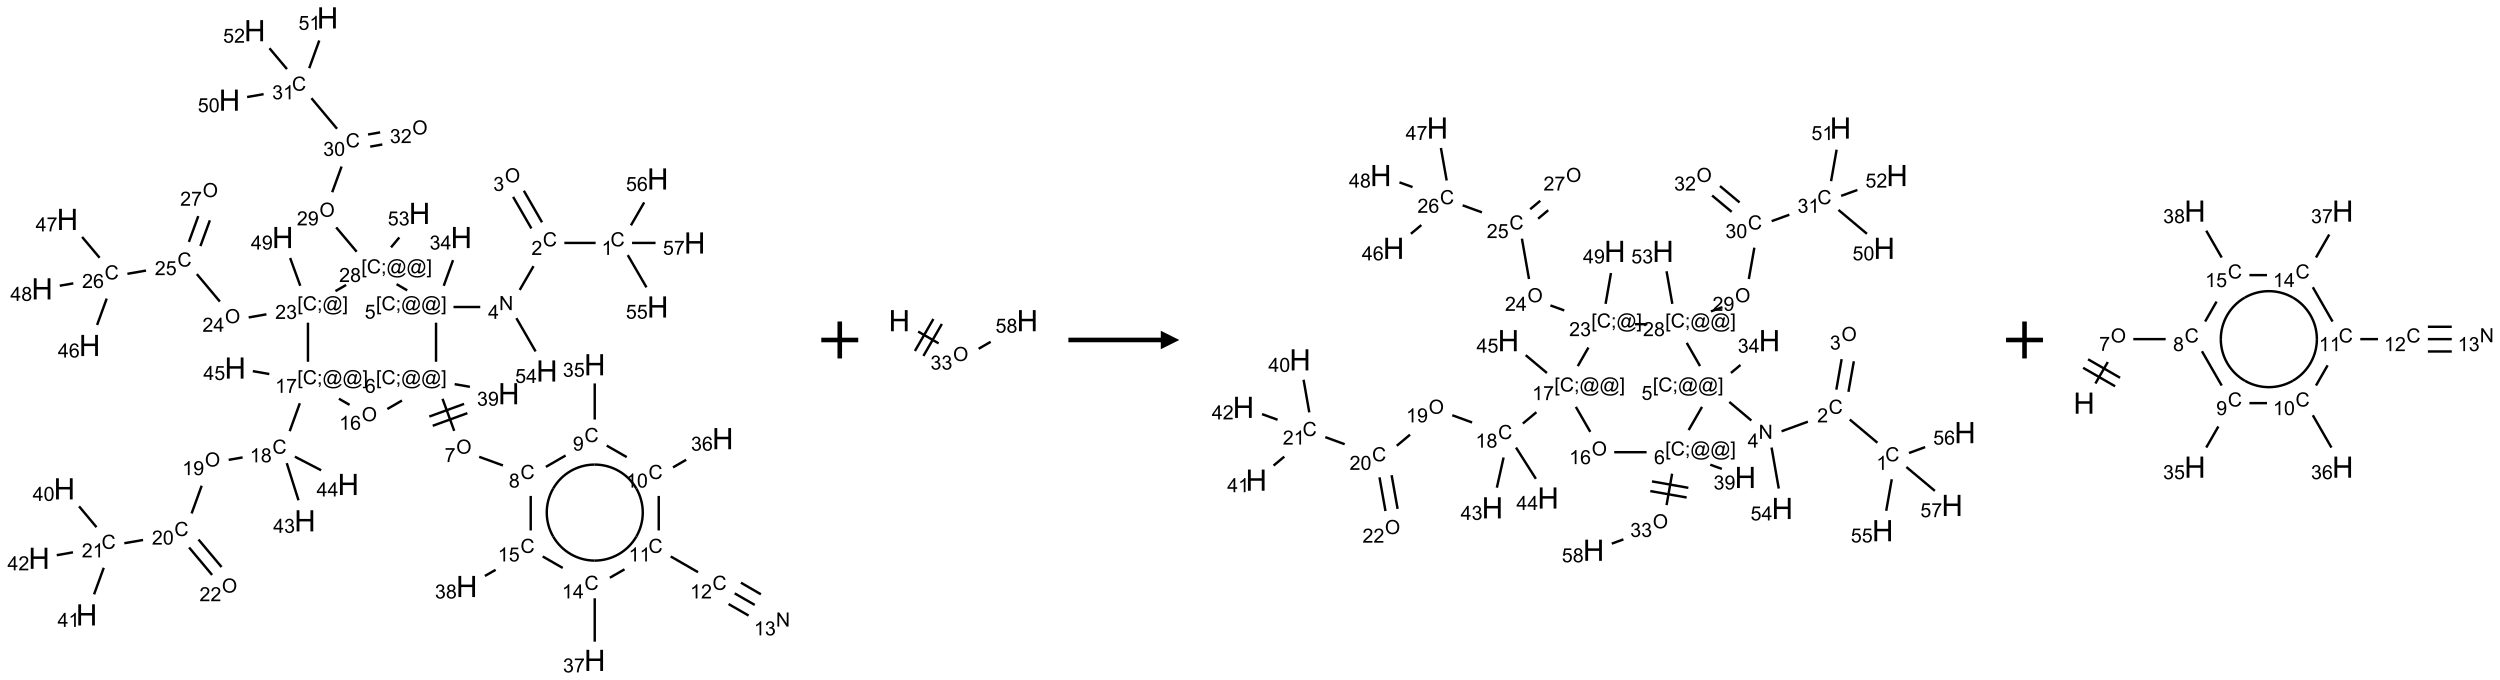 <?xml version="1.0" encoding="UTF-8"?>
<svg xmlns="http://www.w3.org/2000/svg" xmlns:xlink="http://www.w3.org/1999/xlink" width="1353" height="368" viewBox="0 0 1353 368">
<defs>
<g>
<g id="glyph-0-0">
<path d="M 1.332 0 L 1.332 -6.668 L 6.668 -6.668 L 6.668 0 Z M 1.5 -0.168 L 6.5 -0.168 L 6.5 -6.5 L 1.5 -6.5 Z M 1.5 -0.168 "/>
</g>
<g id="glyph-0-1">
<path d="M 6.27 -2.676 L 7.281 -2.422 C 7.07 -1.594 6.688 -0.961 6.137 -0.523 C 5.586 -0.086 4.914 0.129 4.121 0.129 C 3.297 0.129 2.629 -0.039 2.113 -0.371 C 1.598 -0.707 1.203 -1.191 0.934 -1.828 C 0.664 -2.465 0.531 -3.145 0.531 -3.875 C 0.531 -4.672 0.684 -5.363 0.988 -5.957 C 1.293 -6.547 1.723 -6.996 2.285 -7.305 C 2.844 -7.613 3.461 -7.766 4.137 -7.766 C 4.898 -7.766 5.543 -7.57 6.062 -7.184 C 6.582 -6.793 6.945 -6.246 7.152 -5.543 L 6.156 -5.309 C 5.98 -5.863 5.723 -6.266 5.387 -6.52 C 5.051 -6.773 4.625 -6.902 4.113 -6.902 C 3.527 -6.902 3.039 -6.762 2.645 -6.48 C 2.25 -6.199 1.973 -5.82 1.812 -5.348 C 1.652 -4.871 1.574 -4.383 1.574 -3.879 C 1.574 -3.23 1.668 -2.664 1.855 -2.18 C 2.047 -1.695 2.34 -1.332 2.738 -1.094 C 3.137 -0.855 3.57 -0.734 4.035 -0.734 C 4.602 -0.734 5.082 -0.898 5.473 -1.223 C 5.867 -1.551 6.133 -2.035 6.27 -2.676 Z M 6.27 -2.676 "/>
</g>
<g id="glyph-0-2">
<path d="M 3.973 0 L 3.035 0 L 3.035 -5.973 C 2.809 -5.758 2.516 -5.543 2.148 -5.328 C 1.781 -5.113 1.453 -4.953 1.16 -4.844 L 1.16 -5.75 C 1.684 -5.996 2.145 -6.297 2.535 -6.645 C 2.93 -6.996 3.207 -7.336 3.371 -7.668 L 3.973 -7.668 Z M 3.973 0 "/>
</g>
<g id="glyph-0-3">
<path d="M 5.371 -0.902 L 5.371 0 L 0.324 0 C 0.316 -0.227 0.352 -0.441 0.434 -0.652 C 0.562 -0.996 0.766 -1.332 1.051 -1.668 C 1.332 -2 1.742 -2.387 2.277 -2.824 C 3.105 -3.504 3.668 -4.043 3.957 -4.441 C 4.25 -4.84 4.395 -5.215 4.395 -5.566 C 4.395 -5.938 4.262 -6.254 3.996 -6.508 C 3.73 -6.762 3.387 -6.891 2.957 -6.891 C 2.508 -6.891 2.145 -6.754 1.875 -6.484 C 1.605 -6.215 1.469 -5.84 1.465 -5.359 L 0.5 -5.457 C 0.566 -6.176 0.812 -6.727 1.246 -7.102 C 1.676 -7.477 2.254 -7.668 2.98 -7.668 C 3.711 -7.668 4.293 -7.465 4.719 -7.059 C 5.145 -6.652 5.359 -6.148 5.359 -5.547 C 5.359 -5.242 5.297 -4.941 5.172 -4.645 C 5.047 -4.352 4.84 -4.039 4.551 -3.715 C 4.262 -3.387 3.777 -2.938 3.105 -2.371 C 2.543 -1.898 2.18 -1.578 2.02 -1.41 C 1.859 -1.242 1.73 -1.07 1.625 -0.902 Z M 5.371 -0.902 "/>
</g>
<g id="glyph-0-4">
<path d="M 0.516 -3.719 C 0.516 -4.984 0.855 -5.977 1.535 -6.695 C 2.215 -7.414 3.094 -7.77 4.172 -7.77 C 4.875 -7.77 5.512 -7.602 6.078 -7.266 C 6.645 -6.93 7.074 -6.461 7.371 -5.855 C 7.668 -5.254 7.816 -4.57 7.816 -3.809 C 7.816 -3.035 7.66 -2.34 7.348 -1.73 C 7.035 -1.117 6.594 -0.656 6.02 -0.34 C 5.449 -0.027 4.828 0.129 4.168 0.129 C 3.449 0.129 2.805 -0.043 2.238 -0.391 C 1.672 -0.738 1.246 -1.211 0.953 -1.812 C 0.66 -2.414 0.516 -3.047 0.516 -3.719 Z M 1.559 -3.703 C 1.559 -2.781 1.805 -2.059 2.301 -1.527 C 2.793 -1 3.414 -0.734 4.16 -0.734 C 4.922 -0.734 5.547 -1 6.039 -1.535 C 6.531 -2.07 6.777 -2.828 6.777 -3.812 C 6.777 -4.434 6.672 -4.977 6.461 -5.441 C 6.25 -5.902 5.945 -6.262 5.539 -6.52 C 5.133 -6.773 4.68 -6.902 4.176 -6.902 C 3.461 -6.902 2.848 -6.656 2.332 -6.164 C 1.816 -5.672 1.559 -4.852 1.559 -3.703 Z M 1.559 -3.703 "/>
</g>
<g id="glyph-0-5">
<path d="M 0.449 -2.016 L 1.387 -2.141 C 1.492 -1.609 1.676 -1.227 1.934 -0.992 C 2.191 -0.758 2.508 -0.641 2.879 -0.641 C 3.32 -0.641 3.695 -0.793 3.996 -1.098 C 4.301 -1.402 4.453 -1.781 4.453 -2.234 C 4.453 -2.664 4.312 -3.02 4.031 -3.301 C 3.75 -3.578 3.391 -3.719 2.957 -3.719 C 2.781 -3.719 2.562 -3.684 2.297 -3.613 L 2.402 -4.438 C 2.465 -4.43 2.516 -4.426 2.551 -4.426 C 2.949 -4.426 3.312 -4.531 3.629 -4.738 C 3.949 -4.949 4.109 -5.27 4.109 -5.703 C 4.109 -6.047 3.992 -6.332 3.762 -6.559 C 3.527 -6.785 3.227 -6.895 2.859 -6.895 C 2.496 -6.895 2.191 -6.781 1.949 -6.551 C 1.707 -6.324 1.547 -5.98 1.48 -5.52 L 0.543 -5.688 C 0.656 -6.316 0.918 -6.805 1.324 -7.148 C 1.73 -7.492 2.234 -7.668 2.84 -7.668 C 3.254 -7.668 3.641 -7.578 3.988 -7.398 C 4.34 -7.219 4.609 -6.977 4.793 -6.668 C 4.98 -6.359 5.074 -6.031 5.074 -5.684 C 5.074 -5.352 4.984 -5.051 4.809 -4.781 C 4.629 -4.512 4.367 -4.297 4.02 -4.137 C 4.473 -4.031 4.824 -3.816 5.074 -3.488 C 5.324 -3.16 5.449 -2.75 5.449 -2.254 C 5.449 -1.59 5.203 -1.023 4.719 -0.559 C 4.234 -0.098 3.617 0.137 2.875 0.137 C 2.203 0.137 1.648 -0.062 1.207 -0.465 C 0.762 -0.863 0.512 -1.379 0.449 -2.016 Z M 0.449 -2.016 "/>
</g>
<g id="glyph-0-6">
<path d="M 0.812 0 L 0.812 -7.637 L 1.848 -7.637 L 5.859 -1.641 L 5.859 -7.637 L 6.828 -7.637 L 6.828 0 L 5.793 0 L 1.781 -6 L 1.781 0 Z M 0.812 0 "/>
</g>
<g id="glyph-0-7">
<path d="M 3.449 0 L 3.449 -1.828 L 0.137 -1.828 L 0.137 -2.688 L 3.621 -7.637 L 4.387 -7.637 L 4.387 -2.688 L 5.418 -2.688 L 5.418 -1.828 L 4.387 -1.828 L 4.387 0 Z M 3.449 -2.688 L 3.449 -6.129 L 1.059 -2.688 Z M 3.449 -2.688 "/>
</g>
<g id="glyph-0-8">
<path d="M 0.723 2.121 L 0.723 -7.637 L 2.793 -7.637 L 2.793 -6.859 L 1.66 -6.859 L 1.66 1.344 L 2.793 1.344 L 2.793 2.121 Z M 0.723 2.121 "/>
</g>
<g id="glyph-0-9">
<path d="M 0.949 -4.465 L 0.949 -5.531 L 2.016 -5.531 L 2.016 -4.465 Z M 0.949 0 L 0.949 -1.066 L 2.016 -1.066 L 2.016 0 C 2.016 0.391 1.945 0.711 1.809 0.949 C 1.668 1.191 1.449 1.379 1.145 1.512 L 0.887 1.109 C 1.082 1.023 1.23 0.895 1.324 0.727 C 1.418 0.559 1.469 0.316 1.48 0 Z M 0.949 0 "/>
</g>
<g id="glyph-0-10">
<path d="M 6.047 -0.848 C 5.82 -0.59 5.57 -0.379 5.289 -0.223 C 5.008 -0.062 4.73 0.016 4.449 0.016 C 4.141 0.016 3.84 -0.074 3.547 -0.254 C 3.254 -0.434 3.02 -0.715 2.836 -1.09 C 2.652 -1.465 2.562 -1.875 2.562 -2.324 C 2.562 -2.875 2.703 -3.43 2.988 -3.98 C 3.27 -4.535 3.621 -4.953 4.043 -5.23 C 4.461 -5.508 4.871 -5.645 5.266 -5.645 C 5.566 -5.645 5.855 -5.566 6.129 -5.41 C 6.402 -5.25 6.641 -5.012 6.84 -4.688 L 7.016 -5.496 L 7.949 -5.496 L 7.199 -2 C 7.094 -1.516 7.043 -1.246 7.043 -1.191 C 7.043 -1.098 7.078 -1.02 7.148 -0.949 C 7.219 -0.883 7.305 -0.848 7.406 -0.848 C 7.59 -0.848 7.832 -0.953 8.129 -1.168 C 8.527 -1.445 8.84 -1.816 9.07 -2.285 C 9.301 -2.75 9.418 -3.234 9.418 -3.73 C 9.418 -4.309 9.27 -4.852 8.973 -5.355 C 8.676 -5.859 8.23 -6.262 7.645 -6.562 C 7.055 -6.863 6.406 -7.016 5.691 -7.016 C 4.879 -7.016 4.137 -6.824 3.465 -6.445 C 2.793 -6.066 2.273 -5.52 1.902 -4.809 C 1.535 -4.098 1.348 -3.34 1.348 -2.527 C 1.348 -1.676 1.535 -0.941 1.902 -0.328 C 2.273 0.285 2.809 0.742 3.508 1.035 C 4.207 1.328 4.984 1.473 5.832 1.473 C 6.742 1.473 7.504 1.32 8.121 1.016 C 8.734 0.711 9.195 0.34 9.5 -0.098 L 10.441 -0.098 C 10.266 0.266 9.961 0.637 9.531 1.016 C 9.102 1.395 8.59 1.695 7.996 1.914 C 7.402 2.133 6.688 2.246 5.848 2.246 C 5.078 2.246 4.367 2.145 3.715 1.949 C 3.066 1.75 2.512 1.453 2.051 1.055 C 1.594 0.656 1.25 0.199 1.016 -0.316 C 0.723 -0.973 0.578 -1.684 0.578 -2.441 C 0.578 -3.289 0.75 -4.098 1.098 -4.863 C 1.523 -5.805 2.125 -6.527 2.902 -7.027 C 3.684 -7.527 4.629 -7.777 5.738 -7.777 C 6.602 -7.777 7.375 -7.602 8.059 -7.246 C 8.746 -6.895 9.285 -6.371 9.684 -5.672 C 10.02 -5.07 10.188 -4.418 10.188 -3.715 C 10.188 -2.707 9.832 -1.812 9.125 -1.031 C 8.492 -0.328 7.801 0.02 7.051 0.02 C 6.812 0.02 6.617 -0.016 6.473 -0.09 C 6.324 -0.16 6.215 -0.266 6.145 -0.402 C 6.102 -0.488 6.066 -0.637 6.047 -0.848 Z M 3.527 -2.262 C 3.527 -1.785 3.641 -1.414 3.863 -1.152 C 4.09 -0.887 4.348 -0.754 4.641 -0.754 C 4.836 -0.754 5.039 -0.812 5.254 -0.93 C 5.469 -1.047 5.676 -1.219 5.871 -1.449 C 6.066 -1.676 6.23 -1.969 6.355 -2.32 C 6.48 -2.672 6.543 -3.027 6.543 -3.379 C 6.543 -3.852 6.426 -4.219 6.191 -4.48 C 5.957 -4.738 5.672 -4.871 5.332 -4.871 C 5.109 -4.871 4.902 -4.812 4.707 -4.699 C 4.512 -4.586 4.32 -4.406 4.137 -4.156 C 3.953 -3.906 3.805 -3.602 3.691 -3.246 C 3.582 -2.887 3.527 -2.559 3.527 -2.262 Z M 3.527 -2.262 "/>
</g>
<g id="glyph-0-11">
<path d="M 2.27 2.121 L 0.203 2.121 L 0.203 1.344 L 1.332 1.344 L 1.332 -6.859 L 0.203 -6.859 L 0.203 -7.637 L 2.27 -7.637 Z M 2.27 2.121 "/>
</g>
<g id="glyph-0-12">
<path d="M 0.441 -2 L 1.426 -2.082 C 1.5 -1.605 1.668 -1.242 1.934 -1.004 C 2.199 -0.762 2.52 -0.641 2.895 -0.641 C 3.348 -0.641 3.73 -0.812 4.043 -1.152 C 4.355 -1.492 4.512 -1.941 4.512 -2.504 C 4.512 -3.039 4.359 -3.461 4.059 -3.77 C 3.758 -4.078 3.367 -4.234 2.879 -4.234 C 2.578 -4.234 2.305 -4.164 2.062 -4.027 C 1.82 -3.891 1.629 -3.715 1.488 -3.496 L 0.609 -3.609 L 1.348 -7.531 L 5.145 -7.531 L 5.145 -6.637 L 2.098 -6.637 L 1.688 -4.582 C 2.145 -4.902 2.625 -5.062 3.129 -5.062 C 3.797 -5.062 4.359 -4.832 4.816 -4.371 C 5.277 -3.91 5.504 -3.312 5.504 -2.59 C 5.504 -1.898 5.305 -1.301 4.902 -0.797 C 4.41 -0.18 3.742 0.129 2.895 0.129 C 2.199 0.129 1.633 -0.062 1.195 -0.453 C 0.758 -0.844 0.504 -1.359 0.441 -2 Z M 0.441 -2 "/>
</g>
<g id="glyph-0-13">
<path d="M 5.309 -5.766 L 4.375 -5.691 C 4.293 -6.059 4.172 -6.328 4.02 -6.496 C 3.766 -6.762 3.453 -6.895 3.082 -6.895 C 2.785 -6.895 2.523 -6.812 2.297 -6.645 C 2 -6.43 1.77 -6.117 1.598 -5.703 C 1.43 -5.289 1.34 -4.703 1.332 -3.938 C 1.559 -4.281 1.836 -4.535 2.16 -4.703 C 2.488 -4.871 2.828 -4.953 3.188 -4.953 C 3.812 -4.953 4.344 -4.723 4.785 -4.262 C 5.223 -3.801 5.441 -3.207 5.441 -2.48 C 5.441 -2 5.34 -1.555 5.133 -1.145 C 4.926 -0.73 4.641 -0.418 4.281 -0.199 C 3.922 0.02 3.512 0.129 3.051 0.129 C 2.27 0.129 1.633 -0.156 1.141 -0.73 C 0.648 -1.305 0.402 -2.254 0.402 -3.574 C 0.402 -5.051 0.672 -6.121 1.219 -6.793 C 1.695 -7.375 2.336 -7.668 3.141 -7.668 C 3.742 -7.668 4.234 -7.5 4.617 -7.16 C 5 -6.824 5.23 -6.359 5.309 -5.766 Z M 1.48 -2.473 C 1.48 -2.152 1.547 -1.844 1.684 -1.547 C 1.82 -1.25 2.016 -1.027 2.262 -0.871 C 2.508 -0.719 2.766 -0.641 3.035 -0.641 C 3.434 -0.641 3.773 -0.801 4.059 -1.121 C 4.344 -1.441 4.484 -1.875 4.484 -2.422 C 4.484 -2.949 4.344 -3.367 4.062 -3.668 C 3.781 -3.973 3.426 -4.125 3 -4.125 C 2.578 -4.125 2.219 -3.973 1.922 -3.668 C 1.625 -3.363 1.48 -2.969 1.48 -2.473 Z M 1.48 -2.473 "/>
</g>
<g id="glyph-0-14">
<path d="M 0.504 -6.637 L 0.504 -7.535 L 5.449 -7.535 L 5.449 -6.809 C 4.961 -6.289 4.48 -5.602 4.004 -4.746 C 3.527 -3.887 3.156 -3.004 2.895 -2.098 C 2.707 -1.461 2.59 -0.762 2.535 0 L 1.574 0 C 1.582 -0.602 1.703 -1.328 1.926 -2.176 C 2.152 -3.027 2.477 -3.848 2.898 -4.637 C 3.32 -5.426 3.77 -6.094 4.246 -6.637 Z M 0.504 -6.637 "/>
</g>
<g id="glyph-0-15">
<path d="M 1.887 -4.141 C 1.496 -4.281 1.207 -4.484 1.02 -4.75 C 0.832 -5.016 0.738 -5.328 0.738 -5.699 C 0.738 -6.254 0.938 -6.719 1.34 -7.098 C 1.738 -7.477 2.27 -7.668 2.934 -7.668 C 3.598 -7.668 4.137 -7.473 4.543 -7.086 C 4.949 -6.699 5.152 -6.227 5.152 -5.672 C 5.152 -5.316 5.059 -5.008 4.871 -4.746 C 4.688 -4.484 4.406 -4.281 4.027 -4.141 C 4.496 -3.988 4.852 -3.742 5.098 -3.402 C 5.34 -3.062 5.465 -2.656 5.465 -2.184 C 5.465 -1.531 5.234 -0.98 4.77 -0.535 C 4.309 -0.09 3.703 0.129 2.949 0.129 C 2.195 0.129 1.586 -0.094 1.125 -0.539 C 0.664 -0.984 0.434 -1.543 0.434 -2.207 C 0.434 -2.703 0.559 -3.121 0.809 -3.457 C 1.062 -3.793 1.422 -4.02 1.887 -4.141 Z M 1.699 -5.73 C 1.699 -5.367 1.812 -5.074 2.047 -4.844 C 2.281 -4.613 2.582 -4.5 2.953 -4.5 C 3.312 -4.5 3.609 -4.613 3.84 -4.84 C 4.07 -5.066 4.188 -5.348 4.188 -5.676 C 4.188 -6.02 4.07 -6.309 3.832 -6.543 C 3.594 -6.777 3.297 -6.895 2.941 -6.895 C 2.586 -6.895 2.289 -6.781 2.051 -6.551 C 1.816 -6.324 1.699 -6.047 1.699 -5.73 Z M 1.395 -2.203 C 1.395 -1.938 1.461 -1.676 1.586 -1.426 C 1.711 -1.176 1.902 -0.984 2.152 -0.848 C 2.402 -0.711 2.672 -0.641 2.957 -0.641 C 3.406 -0.641 3.777 -0.785 4.066 -1.074 C 4.359 -1.363 4.504 -1.727 4.504 -2.172 C 4.504 -2.625 4.355 -2.996 4.055 -3.293 C 3.754 -3.586 3.379 -3.734 2.926 -3.734 C 2.484 -3.734 2.121 -3.59 1.832 -3.297 C 1.543 -3.004 1.395 -2.641 1.395 -2.203 Z M 1.395 -2.203 "/>
</g>
<g id="glyph-0-16">
<path d="M 0.582 -1.766 L 1.484 -1.848 C 1.562 -1.426 1.707 -1.117 1.922 -0.926 C 2.137 -0.734 2.414 -0.641 2.75 -0.641 C 3.039 -0.641 3.289 -0.707 3.508 -0.84 C 3.727 -0.973 3.902 -1.148 4.043 -1.367 C 4.18 -1.586 4.297 -1.887 4.391 -2.262 C 4.484 -2.637 4.531 -3.016 4.531 -3.406 C 4.531 -3.449 4.531 -3.512 4.527 -3.594 C 4.34 -3.297 4.082 -3.055 3.758 -2.867 C 3.434 -2.68 3.082 -2.59 2.703 -2.59 C 2.07 -2.59 1.535 -2.816 1.098 -3.277 C 0.66 -3.734 0.441 -4.34 0.441 -5.09 C 0.441 -5.863 0.672 -6.484 1.129 -6.957 C 1.586 -7.43 2.156 -7.668 2.844 -7.668 C 3.34 -7.668 3.793 -7.531 4.207 -7.266 C 4.617 -7 4.93 -6.617 5.145 -6.121 C 5.355 -5.629 5.465 -4.91 5.465 -3.973 C 5.465 -2.996 5.359 -2.223 5.145 -1.645 C 4.934 -1.066 4.617 -0.625 4.199 -0.324 C 3.781 -0.02 3.293 0.129 2.73 0.129 C 2.133 0.129 1.645 -0.035 1.266 -0.367 C 0.887 -0.699 0.66 -1.164 0.582 -1.766 Z M 4.422 -5.137 C 4.422 -5.676 4.277 -6.102 3.992 -6.418 C 3.707 -6.734 3.359 -6.891 2.957 -6.891 C 2.543 -6.891 2.18 -6.719 1.871 -6.379 C 1.562 -6.039 1.406 -5.598 1.406 -5.059 C 1.406 -4.57 1.555 -4.176 1.848 -3.871 C 2.141 -3.566 2.5 -3.418 2.934 -3.418 C 3.367 -3.418 3.723 -3.57 4.004 -3.871 C 4.281 -4.176 4.422 -4.598 4.422 -5.137 Z M 4.422 -5.137 "/>
</g>
<g id="glyph-0-17">
<path d="M 0.441 -3.766 C 0.441 -4.668 0.535 -5.395 0.723 -5.945 C 0.906 -6.496 1.184 -6.922 1.551 -7.219 C 1.918 -7.516 2.375 -7.668 2.934 -7.668 C 3.344 -7.668 3.703 -7.586 4.012 -7.418 C 4.32 -7.254 4.574 -7.016 4.777 -6.707 C 4.977 -6.395 5.137 -6.016 5.25 -5.57 C 5.363 -5.125 5.422 -4.523 5.422 -3.766 C 5.422 -2.871 5.328 -2.148 5.145 -1.598 C 4.961 -1.047 4.688 -0.621 4.32 -0.32 C 3.953 -0.02 3.492 0.129 2.934 0.129 C 2.195 0.129 1.617 -0.133 1.199 -0.66 C 0.695 -1.297 0.441 -2.332 0.441 -3.766 Z M 1.406 -3.766 C 1.406 -2.512 1.555 -1.68 1.848 -1.262 C 2.141 -0.848 2.5 -0.641 2.934 -0.641 C 3.363 -0.641 3.727 -0.848 4.02 -1.266 C 4.312 -1.684 4.457 -2.516 4.457 -3.766 C 4.457 -5.023 4.312 -5.859 4.02 -6.27 C 3.727 -6.684 3.359 -6.891 2.922 -6.891 C 2.492 -6.891 2.148 -6.707 1.891 -6.344 C 1.566 -5.879 1.406 -5.02 1.406 -3.766 Z M 1.406 -3.766 "/>
</g>
<g id="glyph-1-0">
<path d="M 2 0 L 2 -10 L 10 -10 L 10 0 Z M 2.25 -0.25 L 9.75 -0.25 L 9.75 -9.75 L 2.25 -9.75 Z M 2.25 -0.25 "/>
</g>
<g id="glyph-1-1">
<path d="M 1.281 0 L 1.281 -11.453 L 2.797 -11.453 L 2.797 -6.75 L 8.75 -6.75 L 8.75 -11.453 L 10.266 -11.453 L 10.266 0 L 8.75 0 L 8.75 -5.398 L 2.797 -5.398 L 2.797 0 Z M 1.281 0 "/>
</g>
</g>
</defs>
<path fill="none" stroke-width="0.033" stroke-linecap="butt" stroke-linejoin="miter" stroke="rgb(0%, 0%, 0%)" stroke-opacity="1" stroke-miterlimit="10" d="M 7.53 3.045 L 7.107 3.045 " transform="matrix(40, 0, 0, 40, 21.147, 9.672)"/>
<path fill="none" stroke-width="0.033" stroke-linecap="butt" stroke-linejoin="miter" stroke="rgb(0%, 0%, 0%)" stroke-opacity="1" stroke-miterlimit="10" d="M 6.805 2.766 L 6.559 2.339 " transform="matrix(40, 0, 0, 40, 21.147, 9.672)"/>
<path fill="none" stroke-width="0.033" stroke-linecap="butt" stroke-linejoin="miter" stroke="rgb(0%, 0%, 0%)" stroke-opacity="1" stroke-miterlimit="10" d="M 6.661 2.849 L 6.414 2.422 " transform="matrix(40, 0, 0, 40, 21.147, 9.672)"/>
<path fill="none" stroke-width="0.033" stroke-linecap="butt" stroke-linejoin="miter" stroke="rgb(0%, 0%, 0%)" stroke-opacity="1" stroke-miterlimit="10" d="M 6.69 3.359 L 6.503 3.681 " transform="matrix(40, 0, 0, 40, 21.147, 9.672)"/>
<path fill="none" stroke-width="0.033" stroke-linecap="butt" stroke-linejoin="miter" stroke="rgb(0%, 0%, 0%)" stroke-opacity="1" stroke-miterlimit="10" d="M 5.969 3.912 L 5.607 3.912 " transform="matrix(40, 0, 0, 40, 21.147, 9.672)"/>
<path fill="none" stroke-width="0.033" stroke-linecap="butt" stroke-linejoin="miter" stroke="rgb(0%, 0%, 0%)" stroke-opacity="1" stroke-miterlimit="10" d="M 5.475 3.625 L 5.601 3.278 " transform="matrix(40, 0, 0, 40, 21.147, 9.672)"/>
<path fill="none" stroke-width="0.033" stroke-linecap="butt" stroke-linejoin="miter" stroke="rgb(0%, 0%, 0%)" stroke-opacity="1" stroke-miterlimit="10" d="M 5.371 4.124 L 5.371 4.653 " transform="matrix(40, 0, 0, 40, 21.147, 9.672)"/>
<path fill="none" stroke-width="0.033" stroke-linecap="butt" stroke-linejoin="miter" stroke="rgb(0%, 0%, 0%)" stroke-opacity="1" stroke-miterlimit="10" d="M 5.459 5.154 L 5.617 5.588 " transform="matrix(40, 0, 0, 40, 21.147, 9.672)"/>
<path fill="none" stroke-width="0.033" stroke-linecap="butt" stroke-linejoin="miter" stroke="rgb(0%, 0%, 0%)" stroke-opacity="1" stroke-miterlimit="10" d="M 5.326 5.519 L 5.795 5.348 " transform="matrix(40, 0, 0, 40, 21.147, 9.672)"/>
<path fill="none" stroke-width="0.033" stroke-linecap="butt" stroke-linejoin="miter" stroke="rgb(0%, 0%, 0%)" stroke-opacity="1" stroke-miterlimit="10" d="M 5.28 5.394 L 5.75 5.223 " transform="matrix(40, 0, 0, 40, 21.147, 9.672)"/>
<path fill="none" stroke-width="0.033" stroke-linecap="butt" stroke-linejoin="miter" stroke="rgb(0%, 0%, 0%)" stroke-opacity="1" stroke-miterlimit="10" d="M 5.955 5.939 L 6.276 6.056 " transform="matrix(40, 0, 0, 40, 21.147, 9.672)"/>
<path fill="none" stroke-width="0.033" stroke-linecap="butt" stroke-linejoin="miter" stroke="rgb(0%, 0%, 0%)" stroke-opacity="1" stroke-miterlimit="10" d="M 6.857 6.075 L 7.124 5.921 " transform="matrix(40, 0, 0, 40, 21.147, 9.672)"/>
<path fill="none" stroke-width="0.033" stroke-linecap="butt" stroke-linejoin="miter" stroke="rgb(0%, 0%, 0%)" stroke-opacity="1" stroke-miterlimit="10" d="M 7.518 5.435 L 7.518 4.946 " transform="matrix(40, 0, 0, 40, 21.147, 9.672)"/>
<path fill="none" stroke-width="0.033" stroke-linecap="butt" stroke-linejoin="miter" stroke="rgb(0%, 0%, 0%)" stroke-opacity="1" stroke-miterlimit="10" d="M 7.68 5.787 L 7.951 5.943 " transform="matrix(40, 0, 0, 40, 21.147, 9.672)"/>
<path fill="none" stroke-width="0.033" stroke-linecap="butt" stroke-linejoin="miter" stroke="rgb(0%, 0%, 0%)" stroke-opacity="1" stroke-miterlimit="10" d="M 8.577 6.082 L 8.755 5.979 " transform="matrix(40, 0, 0, 40, 21.147, 9.672)"/>
<path fill="none" stroke-width="0.033" stroke-linecap="butt" stroke-linejoin="miter" stroke="rgb(0%, 0%, 0%)" stroke-opacity="1" stroke-miterlimit="10" d="M 8.384 6.468 L 8.384 6.935 " transform="matrix(40, 0, 0, 40, 21.147, 9.672)"/>
<path fill="none" stroke-width="0.033" stroke-linecap="butt" stroke-linejoin="miter" stroke="rgb(0%, 0%, 0%)" stroke-opacity="1" stroke-miterlimit="10" d="M 8.546 7.287 L 8.916 7.5 " transform="matrix(40, 0, 0, 40, 21.147, 9.672)"/>
<path fill="none" stroke-width="0.033" stroke-linecap="butt" stroke-linejoin="miter" stroke="rgb(0%, 0%, 0%)" stroke-opacity="1" stroke-miterlimit="10" d="M 9.412 7.787 L 9.683 7.943 " transform="matrix(40, 0, 0, 40, 21.147, 9.672)"/>
<path fill="none" stroke-width="0.033" stroke-linecap="butt" stroke-linejoin="miter" stroke="rgb(0%, 0%, 0%)" stroke-opacity="1" stroke-miterlimit="10" d="M 9.329 7.931 L 9.6 8.087 " transform="matrix(40, 0, 0, 40, 21.147, 9.672)"/>
<path fill="none" stroke-width="0.033" stroke-linecap="butt" stroke-linejoin="miter" stroke="rgb(0%, 0%, 0%)" stroke-opacity="1" stroke-miterlimit="10" d="M 9.496 7.642 L 9.766 7.799 " transform="matrix(40, 0, 0, 40, 21.147, 9.672)"/>
<path fill="none" stroke-width="0.033" stroke-linecap="butt" stroke-linejoin="miter" stroke="rgb(0%, 0%, 0%)" stroke-opacity="1" stroke-miterlimit="10" d="M 7.921 7.461 L 7.723 7.575 " transform="matrix(40, 0, 0, 40, 21.147, 9.672)"/>
<path fill="none" stroke-width="0.033" stroke-linecap="butt" stroke-linejoin="miter" stroke="rgb(0%, 0%, 0%)" stroke-opacity="1" stroke-miterlimit="10" d="M 7.518 7.853 L 7.518 8.44 " transform="matrix(40, 0, 0, 40, 21.147, 9.672)"/>
<path fill="none" stroke-width="0.033" stroke-linecap="butt" stroke-linejoin="miter" stroke="rgb(0%, 0%, 0%)" stroke-opacity="1" stroke-miterlimit="10" d="M 7.085 7.443 L 6.814 7.287 " transform="matrix(40, 0, 0, 40, 21.147, 9.672)"/>
<path fill="none" stroke-width="0.033" stroke-linecap="butt" stroke-linejoin="miter" stroke="rgb(0%, 0%, 0%)" stroke-opacity="1" stroke-miterlimit="10" d="M 6.652 6.935 L 6.652 6.468 " transform="matrix(40, 0, 0, 40, 21.147, 9.672)"/>
<path fill="none" stroke-width="0.033" stroke-linecap="butt" stroke-linejoin="miter" stroke="rgb(0%, 0%, 0%)" stroke-opacity="1" stroke-miterlimit="10" d="M 6.177 7.468 L 6.032 7.551 " transform="matrix(40, 0, 0, 40, 21.147, 9.672)"/>
<path fill="none" stroke-width="0.033" stroke-linecap="butt" stroke-linejoin="miter" stroke="rgb(0%, 0%, 0%)" stroke-opacity="1" stroke-miterlimit="10" d="M 5.623 4.956 L 5.829 4.992 " transform="matrix(40, 0, 0, 40, 21.147, 9.672)"/>
<path fill="none" stroke-width="0.033" stroke-linecap="butt" stroke-linejoin="miter" stroke="rgb(0%, 0%, 0%)" stroke-opacity="1" stroke-miterlimit="10" d="M 4.91 5.177 L 4.712 5.292 " transform="matrix(40, 0, 0, 40, 21.147, 9.672)"/>
<path fill="none" stroke-width="0.033" stroke-linecap="butt" stroke-linejoin="miter" stroke="rgb(0%, 0%, 0%)" stroke-opacity="1" stroke-miterlimit="10" d="M 4.201 5.236 L 4.057 5.153 " transform="matrix(40, 0, 0, 40, 21.147, 9.672)"/>
<path fill="none" stroke-width="0.033" stroke-linecap="butt" stroke-linejoin="miter" stroke="rgb(0%, 0%, 0%)" stroke-opacity="1" stroke-miterlimit="10" d="M 3.528 5.214 L 3.391 5.592 " transform="matrix(40, 0, 0, 40, 21.147, 9.672)"/>
<path fill="none" stroke-width="0.033" stroke-linecap="butt" stroke-linejoin="miter" stroke="rgb(0%, 0%, 0%)" stroke-opacity="1" stroke-miterlimit="10" d="M 2.754 5.947 L 2.565 5.98 " transform="matrix(40, 0, 0, 40, 21.147, 9.672)"/>
<path fill="none" stroke-width="0.033" stroke-linecap="butt" stroke-linejoin="miter" stroke="rgb(0%, 0%, 0%)" stroke-opacity="1" stroke-miterlimit="10" d="M 2.2 6.33 L 2.064 6.705 " transform="matrix(40, 0, 0, 40, 21.147, 9.672)"/>
<path fill="none" stroke-width="0.033" stroke-linecap="butt" stroke-linejoin="miter" stroke="rgb(0%, 0%, 0%)" stroke-opacity="1" stroke-miterlimit="10" d="M 1.407 7.064 L 1.153 7.108 " transform="matrix(40, 0, 0, 40, 21.147, 9.672)"/>
<path fill="none" stroke-width="0.033" stroke-linecap="butt" stroke-linejoin="miter" stroke="rgb(0%, 0%, 0%)" stroke-opacity="1" stroke-miterlimit="10" d="M 0.777 6.891 L 0.541 6.609 " transform="matrix(40, 0, 0, 40, 21.147, 9.672)"/>
<path fill="none" stroke-width="0.033" stroke-linecap="butt" stroke-linejoin="miter" stroke="rgb(0%, 0%, 0%)" stroke-opacity="1" stroke-miterlimit="10" d="M 0.875 7.44 L 0.744 7.8 " transform="matrix(40, 0, 0, 40, 21.147, 9.672)"/>
<path fill="none" stroke-width="0.033" stroke-linecap="butt" stroke-linejoin="miter" stroke="rgb(0%, 0%, 0%)" stroke-opacity="1" stroke-miterlimit="10" d="M 0.459 7.231 L 0.239 7.27 " transform="matrix(40, 0, 0, 40, 21.147, 9.672)"/>
<path fill="none" stroke-width="0.033" stroke-linecap="butt" stroke-linejoin="miter" stroke="rgb(0%, 0%, 0%)" stroke-opacity="1" stroke-miterlimit="10" d="M 2.03 7.166 L 2.341 7.537 " transform="matrix(40, 0, 0, 40, 21.147, 9.672)"/>
<path fill="none" stroke-width="0.033" stroke-linecap="butt" stroke-linejoin="miter" stroke="rgb(0%, 0%, 0%)" stroke-opacity="1" stroke-miterlimit="10" d="M 2.157 7.058 L 2.469 7.43 " transform="matrix(40, 0, 0, 40, 21.147, 9.672)"/>
<path fill="none" stroke-width="0.033" stroke-linecap="butt" stroke-linejoin="miter" stroke="rgb(0%, 0%, 0%)" stroke-opacity="1" stroke-miterlimit="10" d="M 3.351 6.024 L 3.51 6.527 " transform="matrix(40, 0, 0, 40, 21.147, 9.672)"/>
<path fill="none" stroke-width="0.033" stroke-linecap="butt" stroke-linejoin="miter" stroke="rgb(0%, 0%, 0%)" stroke-opacity="1" stroke-miterlimit="10" d="M 3.461 5.937 L 3.816 6.121 " transform="matrix(40, 0, 0, 40, 21.147, 9.672)"/>
<path fill="none" stroke-width="0.033" stroke-linecap="butt" stroke-linejoin="miter" stroke="rgb(0%, 0%, 0%)" stroke-opacity="1" stroke-miterlimit="10" d="M 3.115 4.819 L 2.892 4.78 " transform="matrix(40, 0, 0, 40, 21.147, 9.672)"/>
<path fill="none" stroke-width="0.033" stroke-linecap="butt" stroke-linejoin="miter" stroke="rgb(0%, 0%, 0%)" stroke-opacity="1" stroke-miterlimit="10" d="M 3.638 4.653 L 3.638 4.124 " transform="matrix(40, 0, 0, 40, 21.147, 9.672)"/>
<path fill="none" stroke-width="0.033" stroke-linecap="butt" stroke-linejoin="miter" stroke="rgb(0%, 0%, 0%)" stroke-opacity="1" stroke-miterlimit="10" d="M 3.076 4.011 L 2.836 4.053 " transform="matrix(40, 0, 0, 40, 21.147, 9.672)"/>
<path fill="none" stroke-width="0.033" stroke-linecap="butt" stroke-linejoin="miter" stroke="rgb(0%, 0%, 0%)" stroke-opacity="1" stroke-miterlimit="10" d="M 2.446 3.838 L 2.135 3.467 " transform="matrix(40, 0, 0, 40, 21.147, 9.672)"/>
<path fill="none" stroke-width="0.033" stroke-linecap="butt" stroke-linejoin="miter" stroke="rgb(0%, 0%, 0%)" stroke-opacity="1" stroke-miterlimit="10" d="M 1.447 3.419 L 1.195 3.463 " transform="matrix(40, 0, 0, 40, 21.147, 9.672)"/>
<path fill="none" stroke-width="0.033" stroke-linecap="butt" stroke-linejoin="miter" stroke="rgb(0%, 0%, 0%)" stroke-opacity="1" stroke-miterlimit="10" d="M 0.915 3.798 L 0.785 4.155 " transform="matrix(40, 0, 0, 40, 21.147, 9.672)"/>
<path fill="none" stroke-width="0.033" stroke-linecap="butt" stroke-linejoin="miter" stroke="rgb(0%, 0%, 0%)" stroke-opacity="1" stroke-miterlimit="10" d="M 0.819 3.246 L 0.582 2.964 " transform="matrix(40, 0, 0, 40, 21.147, 9.672)"/>
<path fill="none" stroke-width="0.033" stroke-linecap="butt" stroke-linejoin="miter" stroke="rgb(0%, 0%, 0%)" stroke-opacity="1" stroke-miterlimit="10" d="M 0.463 3.592 L 0.28 3.624 " transform="matrix(40, 0, 0, 40, 21.147, 9.672)"/>
<path fill="none" stroke-width="0.033" stroke-linecap="butt" stroke-linejoin="miter" stroke="rgb(0%, 0%, 0%)" stroke-opacity="1" stroke-miterlimit="10" d="M 2.183 3.088 L 2.311 2.739 " transform="matrix(40, 0, 0, 40, 21.147, 9.672)"/>
<path fill="none" stroke-width="0.033" stroke-linecap="butt" stroke-linejoin="miter" stroke="rgb(0%, 0%, 0%)" stroke-opacity="1" stroke-miterlimit="10" d="M 2.027 3.031 L 2.154 2.682 " transform="matrix(40, 0, 0, 40, 21.147, 9.672)"/>
<path fill="none" stroke-width="0.033" stroke-linecap="butt" stroke-linejoin="miter" stroke="rgb(0%, 0%, 0%)" stroke-opacity="1" stroke-miterlimit="10" d="M 3.534 3.625 L 3.397 3.249 " transform="matrix(40, 0, 0, 40, 21.147, 9.672)"/>
<path fill="none" stroke-width="0.033" stroke-linecap="butt" stroke-linejoin="miter" stroke="rgb(0%, 0%, 0%)" stroke-opacity="1" stroke-miterlimit="10" d="M 4.01 3.697 L 4.154 3.614 " transform="matrix(40, 0, 0, 40, 21.147, 9.672)"/>
<path fill="none" stroke-width="0.033" stroke-linecap="butt" stroke-linejoin="miter" stroke="rgb(0%, 0%, 0%)" stroke-opacity="1" stroke-miterlimit="10" d="M 4.837 3.603 L 4.981 3.687 " transform="matrix(40, 0, 0, 40, 21.147, 9.672)"/>
<path fill="none" stroke-width="0.033" stroke-linecap="butt" stroke-linejoin="miter" stroke="rgb(0%, 0%, 0%)" stroke-opacity="1" stroke-miterlimit="10" d="M 4.297 3.164 L 4.02 2.835 " transform="matrix(40, 0, 0, 40, 21.147, 9.672)"/>
<path fill="none" stroke-width="0.033" stroke-linecap="butt" stroke-linejoin="miter" stroke="rgb(0%, 0%, 0%)" stroke-opacity="1" stroke-miterlimit="10" d="M 3.966 2.359 L 4.093 2.011 " transform="matrix(40, 0, 0, 40, 21.147, 9.672)"/>
<path fill="none" stroke-width="0.033" stroke-linecap="butt" stroke-linejoin="miter" stroke="rgb(0%, 0%, 0%)" stroke-opacity="1" stroke-miterlimit="10" d="M 4.031 1.5 L 3.685 1.087 " transform="matrix(40, 0, 0, 40, 21.147, 9.672)"/>
<path fill="none" stroke-width="0.033" stroke-linecap="butt" stroke-linejoin="miter" stroke="rgb(0%, 0%, 0%)" stroke-opacity="1" stroke-miterlimit="10" d="M 3.038 1.032 L 2.815 1.071 " transform="matrix(40, 0, 0, 40, 21.147, 9.672)"/>
<path fill="none" stroke-width="0.033" stroke-linecap="butt" stroke-linejoin="miter" stroke="rgb(0%, 0%, 0%)" stroke-opacity="1" stroke-miterlimit="10" d="M 3.655 0.681 L 3.791 0.306 " transform="matrix(40, 0, 0, 40, 21.147, 9.672)"/>
<path fill="none" stroke-width="0.033" stroke-linecap="butt" stroke-linejoin="miter" stroke="rgb(0%, 0%, 0%)" stroke-opacity="1" stroke-miterlimit="10" d="M 3.354 0.693 L 3.117 0.411 " transform="matrix(40, 0, 0, 40, 21.147, 9.672)"/>
<path fill="none" stroke-width="0.033" stroke-linecap="butt" stroke-linejoin="miter" stroke="rgb(0%, 0%, 0%)" stroke-opacity="1" stroke-miterlimit="10" d="M 4.48 1.742 L 4.644 1.713 " transform="matrix(40, 0, 0, 40, 21.147, 9.672)"/>
<path fill="none" stroke-width="0.033" stroke-linecap="butt" stroke-linejoin="miter" stroke="rgb(0%, 0%, 0%)" stroke-opacity="1" stroke-miterlimit="10" d="M 4.451 1.578 L 4.615 1.549 " transform="matrix(40, 0, 0, 40, 21.147, 9.672)"/>
<path fill="none" stroke-width="0.033" stroke-linecap="butt" stroke-linejoin="miter" stroke="rgb(0%, 0%, 0%)" stroke-opacity="1" stroke-miterlimit="10" d="M 4.762 3.105 L 4.874 2.971 " transform="matrix(40, 0, 0, 40, 21.147, 9.672)"/>
<path fill="none" stroke-width="0.033" stroke-linecap="butt" stroke-linejoin="miter" stroke="rgb(0%, 0%, 0%)" stroke-opacity="1" stroke-miterlimit="10" d="M 6.458 4.063 L 6.718 4.513 " transform="matrix(40, 0, 0, 40, 21.147, 9.672)"/>
<path fill="none" stroke-width="0.033" stroke-linecap="butt" stroke-linejoin="miter" stroke="rgb(0%, 0%, 0%)" stroke-opacity="1" stroke-miterlimit="10" d="M 7.965 3.21 L 8.218 3.646 " transform="matrix(40, 0, 0, 40, 21.147, 9.672)"/>
<path fill="none" stroke-width="0.033" stroke-linecap="butt" stroke-linejoin="miter" stroke="rgb(0%, 0%, 0%)" stroke-opacity="1" stroke-miterlimit="10" d="M 8.008 2.807 L 8.187 2.497 " transform="matrix(40, 0, 0, 40, 21.147, 9.672)"/>
<path fill="none" stroke-width="0.033" stroke-linecap="butt" stroke-linejoin="miter" stroke="rgb(0%, 0%, 0%)" stroke-opacity="1" stroke-miterlimit="10" d="M 8.023 3.045 L 8.341 3.045 " transform="matrix(40, 0, 0, 40, 21.147, 9.672)"/>
<path fill="none" stroke-width="0.033" stroke-linecap="butt" stroke-linejoin="miter" stroke="rgb(0%, 0%, 0%)" stroke-opacity="1" stroke-miterlimit="10" d="M 6.956 6.368 C 7.072 6.167 7.286 6.044 7.518 6.044 " transform="matrix(40, 0, 0, 40, 21.147, 9.672)"/>
<path fill="none" stroke-width="0.033" stroke-linecap="butt" stroke-linejoin="miter" stroke="rgb(0%, 0%, 0%)" stroke-opacity="1" stroke-miterlimit="10" d="M 6.956 7.018 C 6.84 6.817 6.84 6.569 6.956 6.368 " transform="matrix(40, 0, 0, 40, 21.147, 9.672)"/>
<path fill="none" stroke-width="0.033" stroke-linecap="butt" stroke-linejoin="miter" stroke="rgb(0%, 0%, 0%)" stroke-opacity="1" stroke-miterlimit="10" d="M 7.518 7.343 C 7.286 7.343 7.072 7.219 6.956 7.018 " transform="matrix(40, 0, 0, 40, 21.147, 9.672)"/>
<path fill="none" stroke-width="0.033" stroke-linecap="butt" stroke-linejoin="miter" stroke="rgb(0%, 0%, 0%)" stroke-opacity="1" stroke-miterlimit="10" d="M 8.081 7.018 C 7.965 7.219 7.75 7.343 7.518 7.343 " transform="matrix(40, 0, 0, 40, 21.147, 9.672)"/>
<path fill="none" stroke-width="0.033" stroke-linecap="butt" stroke-linejoin="miter" stroke="rgb(0%, 0%, 0%)" stroke-opacity="1" stroke-miterlimit="10" d="M 8.081 6.368 C 8.197 6.569 8.197 6.817 8.081 7.018 " transform="matrix(40, 0, 0, 40, 21.147, 9.672)"/>
<path fill="none" stroke-width="0.033" stroke-linecap="butt" stroke-linejoin="miter" stroke="rgb(0%, 0%, 0%)" stroke-opacity="1" stroke-miterlimit="10" d="M 7.518 6.044 C 7.75 6.044 7.965 6.167 8.081 6.368 " transform="matrix(40, 0, 0, 40, 21.147, 9.672)"/>
<g fill="rgb(0%, 0%, 0%)" fill-opacity="1">
<use xlink:href="#glyph-0-1" x="330.375" y="133.336"/>
</g>
<g fill="rgb(0%, 0%, 0%)" fill-opacity="1">
<use xlink:href="#glyph-0-2" x="325.594" y="137.969"/>
</g>
<g fill="rgb(0%, 0%, 0%)" fill-opacity="1">
<use xlink:href="#glyph-0-1" x="293.75" y="133.336"/>
</g>
<g fill="rgb(0%, 0%, 0%)" fill-opacity="1">
<use xlink:href="#glyph-0-3" x="287.578" y="137.969"/>
</g>
<g fill="rgb(0%, 0%, 0%)" fill-opacity="1">
<use xlink:href="#glyph-0-4" x="273.211" y="98.699"/>
</g>
<g fill="rgb(0%, 0%, 0%)" fill-opacity="1">
<use xlink:href="#glyph-0-5" x="266.945" y="103.328"/>
</g>
<g fill="rgb(0%, 0%, 0%)" fill-opacity="1">
<use xlink:href="#glyph-0-6" x="270.094" y="167.844"/>
</g>
<g fill="rgb(0%, 0%, 0%)" fill-opacity="1">
<use xlink:href="#glyph-0-7" x="264.152" y="172.582"/>
</g>
<g fill="rgb(0%, 0%, 0%)" fill-opacity="1">
<use xlink:href="#glyph-0-8" x="203.469" y="167.984"/>
<use xlink:href="#glyph-0-1" x="206.432" y="167.984"/>
<use xlink:href="#glyph-0-9" x="214.135" y="167.984"/>
<use xlink:href="#glyph-0-10" x="217.099" y="167.984"/>
<use xlink:href="#glyph-0-10" x="227.927" y="167.984"/>
<use xlink:href="#glyph-0-11" x="238.755" y="167.984"/>
</g>
<g fill="rgb(0%, 0%, 0%)" fill-opacity="1">
<use xlink:href="#glyph-0-12" x="197.355" y="172.48"/>
</g>
<g fill="rgb(0%, 0%, 0%)" fill-opacity="1">
<use xlink:href="#glyph-1-1" x="243.875" y="134.27"/>
</g>
<g fill="rgb(0%, 0%, 0%)" fill-opacity="1">
<use xlink:href="#glyph-0-5" x="232.473" y="135.062"/>
<use xlink:href="#glyph-0-7" x="238.405" y="135.062"/>
</g>
<g fill="rgb(0%, 0%, 0%)" fill-opacity="1">
<use xlink:href="#glyph-0-8" x="203.469" y="207.984"/>
<use xlink:href="#glyph-0-1" x="206.432" y="207.984"/>
<use xlink:href="#glyph-0-9" x="214.135" y="207.984"/>
<use xlink:href="#glyph-0-10" x="217.099" y="207.984"/>
<use xlink:href="#glyph-0-10" x="227.927" y="207.984"/>
<use xlink:href="#glyph-0-11" x="238.755" y="207.984"/>
</g>
<g fill="rgb(0%, 0%, 0%)" fill-opacity="1">
<use xlink:href="#glyph-0-13" x="197.418" y="212.613"/>
</g>
<g fill="rgb(0%, 0%, 0%)" fill-opacity="1">
<use xlink:href="#glyph-0-4" x="246.895" y="245.566"/>
</g>
<g fill="rgb(0%, 0%, 0%)" fill-opacity="1">
<use xlink:href="#glyph-0-14" x="240.625" y="250.07"/>
</g>
<g fill="rgb(0%, 0%, 0%)" fill-opacity="1">
<use xlink:href="#glyph-0-1" x="281.645" y="259.246"/>
</g>
<g fill="rgb(0%, 0%, 0%)" fill-opacity="1">
<use xlink:href="#glyph-0-15" x="275.375" y="263.879"/>
</g>
<g fill="rgb(0%, 0%, 0%)" fill-opacity="1">
<use xlink:href="#glyph-0-1" x="316.285" y="239.246"/>
</g>
<g fill="rgb(0%, 0%, 0%)" fill-opacity="1">
<use xlink:href="#glyph-0-16" x="310.016" y="243.879"/>
</g>
<g fill="rgb(0%, 0%, 0%)" fill-opacity="1">
<use xlink:href="#glyph-1-1" x="316.105" y="203.129"/>
</g>
<g fill="rgb(0%, 0%, 0%)" fill-opacity="1">
<use xlink:href="#glyph-0-5" x="304.613" y="203.918"/>
<use xlink:href="#glyph-0-12" x="310.546" y="203.918"/>
</g>
<g fill="rgb(0%, 0%, 0%)" fill-opacity="1">
<use xlink:href="#glyph-0-1" x="350.926" y="259.246"/>
</g>
<g fill="rgb(0%, 0%, 0%)" fill-opacity="1">
<use xlink:href="#glyph-0-2" x="338.766" y="263.879"/>
<use xlink:href="#glyph-0-17" x="344.698" y="263.879"/>
</g>
<g fill="rgb(0%, 0%, 0%)" fill-opacity="1">
<use xlink:href="#glyph-1-1" x="385.387" y="243.129"/>
</g>
<g fill="rgb(0%, 0%, 0%)" fill-opacity="1">
<use xlink:href="#glyph-0-5" x="373.957" y="243.918"/>
<use xlink:href="#glyph-0-13" x="379.889" y="243.918"/>
</g>
<g fill="rgb(0%, 0%, 0%)" fill-opacity="1">
<use xlink:href="#glyph-0-1" x="350.926" y="299.246"/>
</g>
<g fill="rgb(0%, 0%, 0%)" fill-opacity="1">
<use xlink:href="#glyph-0-2" x="340.215" y="303.879"/>
<use xlink:href="#glyph-0-2" x="346.147" y="303.879"/>
</g>
<g fill="rgb(0%, 0%, 0%)" fill-opacity="1">
<use xlink:href="#glyph-0-1" x="385.566" y="319.246"/>
</g>
<g fill="rgb(0%, 0%, 0%)" fill-opacity="1">
<use xlink:href="#glyph-0-2" x="373.461" y="323.879"/>
<use xlink:href="#glyph-0-3" x="379.393" y="323.879"/>
</g>
<g fill="rgb(0%, 0%, 0%)" fill-opacity="1">
<use xlink:href="#glyph-0-6" x="419.926" y="339.113"/>
</g>
<g fill="rgb(0%, 0%, 0%)" fill-opacity="1">
<use xlink:href="#glyph-0-2" x="408.023" y="343.879"/>
<use xlink:href="#glyph-0-5" x="413.956" y="343.879"/>
</g>
<g fill="rgb(0%, 0%, 0%)" fill-opacity="1">
<use xlink:href="#glyph-0-1" x="316.285" y="319.246"/>
</g>
<g fill="rgb(0%, 0%, 0%)" fill-opacity="1">
<use xlink:href="#glyph-0-2" x="304.129" y="323.879"/>
<use xlink:href="#glyph-0-7" x="310.061" y="323.879"/>
</g>
<g fill="rgb(0%, 0%, 0%)" fill-opacity="1">
<use xlink:href="#glyph-1-1" x="316.105" y="363.129"/>
</g>
<g fill="rgb(0%, 0%, 0%)" fill-opacity="1">
<use xlink:href="#glyph-0-5" x="304.672" y="363.918"/>
<use xlink:href="#glyph-0-14" x="310.604" y="363.918"/>
</g>
<g fill="rgb(0%, 0%, 0%)" fill-opacity="1">
<use xlink:href="#glyph-0-1" x="281.645" y="299.246"/>
</g>
<g fill="rgb(0%, 0%, 0%)" fill-opacity="1">
<use xlink:href="#glyph-0-2" x="269.402" y="303.879"/>
<use xlink:href="#glyph-0-12" x="275.335" y="303.879"/>
</g>
<g fill="rgb(0%, 0%, 0%)" fill-opacity="1">
<use xlink:href="#glyph-1-1" x="246.82" y="323.129"/>
</g>
<g fill="rgb(0%, 0%, 0%)" fill-opacity="1">
<use xlink:href="#glyph-0-5" x="235.371" y="323.918"/>
<use xlink:href="#glyph-0-15" x="241.303" y="323.918"/>
</g>
<g fill="rgb(0%, 0%, 0%)" fill-opacity="1">
<use xlink:href="#glyph-1-1" x="269.586" y="218.805"/>
</g>
<g fill="rgb(0%, 0%, 0%)" fill-opacity="1">
<use xlink:href="#glyph-0-5" x="258.137" y="219.598"/>
<use xlink:href="#glyph-0-16" x="264.069" y="219.598"/>
</g>
<g fill="rgb(0%, 0%, 0%)" fill-opacity="1">
<use xlink:href="#glyph-0-4" x="195.75" y="227.98"/>
</g>
<g fill="rgb(0%, 0%, 0%)" fill-opacity="1">
<use xlink:href="#glyph-0-2" x="183.555" y="232.613"/>
<use xlink:href="#glyph-0-13" x="189.487" y="232.613"/>
</g>
<g fill="rgb(0%, 0%, 0%)" fill-opacity="1">
<use xlink:href="#glyph-0-8" x="160.898" y="207.984"/>
<use xlink:href="#glyph-0-1" x="163.862" y="207.984"/>
<use xlink:href="#glyph-0-9" x="171.565" y="207.984"/>
<use xlink:href="#glyph-0-10" x="174.529" y="207.984"/>
<use xlink:href="#glyph-0-10" x="185.357" y="207.984"/>
<use xlink:href="#glyph-0-11" x="196.185" y="207.984"/>
</g>
<g fill="rgb(0%, 0%, 0%)" fill-opacity="1">
<use xlink:href="#glyph-0-2" x="148.906" y="212.613"/>
<use xlink:href="#glyph-0-14" x="154.839" y="212.613"/>
</g>
<g fill="rgb(0%, 0%, 0%)" fill-opacity="1">
<use xlink:href="#glyph-0-1" x="147.41" y="245.562"/>
</g>
<g fill="rgb(0%, 0%, 0%)" fill-opacity="1">
<use xlink:href="#glyph-0-2" x="135.211" y="250.199"/>
<use xlink:href="#glyph-0-15" x="141.143" y="250.199"/>
</g>
<g fill="rgb(0%, 0%, 0%)" fill-opacity="1">
<use xlink:href="#glyph-0-4" x="110.859" y="252.512"/>
</g>
<g fill="rgb(0%, 0%, 0%)" fill-opacity="1">
<use xlink:href="#glyph-0-2" x="98.641" y="257.145"/>
<use xlink:href="#glyph-0-16" x="104.573" y="257.145"/>
</g>
<g fill="rgb(0%, 0%, 0%)" fill-opacity="1">
<use xlink:href="#glyph-0-1" x="94.34" y="290.098"/>
</g>
<g fill="rgb(0%, 0%, 0%)" fill-opacity="1">
<use xlink:href="#glyph-0-3" x="82.184" y="294.734"/>
<use xlink:href="#glyph-0-17" x="88.116" y="294.734"/>
</g>
<g fill="rgb(0%, 0%, 0%)" fill-opacity="1">
<use xlink:href="#glyph-0-1" x="54.945" y="297.043"/>
</g>
<g fill="rgb(0%, 0%, 0%)" fill-opacity="1">
<use xlink:href="#glyph-0-3" x="44.238" y="301.68"/>
<use xlink:href="#glyph-0-2" x="50.171" y="301.68"/>
</g>
<g fill="rgb(0%, 0%, 0%)" fill-opacity="1">
<use xlink:href="#glyph-1-1" x="29.055" y="270.285"/>
</g>
<g fill="rgb(0%, 0%, 0%)" fill-opacity="1">
<use xlink:href="#glyph-0-7" x="17.648" y="271.078"/>
<use xlink:href="#glyph-0-17" x="23.581" y="271.078"/>
</g>
<g fill="rgb(0%, 0%, 0%)" fill-opacity="1">
<use xlink:href="#glyph-1-1" x="41.086" y="338.512"/>
</g>
<g fill="rgb(0%, 0%, 0%)" fill-opacity="1">
<use xlink:href="#glyph-0-7" x="31.125" y="339.305"/>
<use xlink:href="#glyph-0-2" x="37.057" y="339.305"/>
</g>
<g fill="rgb(0%, 0%, 0%)" fill-opacity="1">
<use xlink:href="#glyph-1-1" x="15.375" y="307.871"/>
</g>
<g fill="rgb(0%, 0%, 0%)" fill-opacity="1">
<use xlink:href="#glyph-0-7" x="4.02" y="308.664"/>
<use xlink:href="#glyph-0-3" x="9.952" y="308.664"/>
</g>
<g fill="rgb(0%, 0%, 0%)" fill-opacity="1">
<use xlink:href="#glyph-0-4" x="120.066" y="320.742"/>
</g>
<g fill="rgb(0%, 0%, 0%)" fill-opacity="1">
<use xlink:href="#glyph-0-3" x="107.945" y="325.375"/>
<use xlink:href="#glyph-0-3" x="113.878" y="325.375"/>
</g>
<g fill="rgb(0%, 0%, 0%)" fill-opacity="1">
<use xlink:href="#glyph-1-1" x="159.262" y="287.594"/>
</g>
<g fill="rgb(0%, 0%, 0%)" fill-opacity="1">
<use xlink:href="#glyph-0-7" x="147.828" y="288.387"/>
<use xlink:href="#glyph-0-5" x="153.76" y="288.387"/>
</g>
<g fill="rgb(0%, 0%, 0%)" fill-opacity="1">
<use xlink:href="#glyph-1-1" x="182.711" y="267.918"/>
</g>
<g fill="rgb(0%, 0%, 0%)" fill-opacity="1">
<use xlink:href="#glyph-0-7" x="171.309" y="268.676"/>
<use xlink:href="#glyph-0-7" x="177.241" y="268.676"/>
</g>
<g fill="rgb(0%, 0%, 0%)" fill-opacity="1">
<use xlink:href="#glyph-1-1" x="121.52" y="204.914"/>
</g>
<g fill="rgb(0%, 0%, 0%)" fill-opacity="1">
<use xlink:href="#glyph-0-7" x="110.031" y="205.672"/>
<use xlink:href="#glyph-0-12" x="115.964" y="205.672"/>
</g>
<g fill="rgb(0%, 0%, 0%)" fill-opacity="1">
<use xlink:href="#glyph-0-8" x="160.898" y="167.984"/>
<use xlink:href="#glyph-0-1" x="163.862" y="167.984"/>
<use xlink:href="#glyph-0-9" x="171.565" y="167.984"/>
<use xlink:href="#glyph-0-10" x="174.529" y="167.984"/>
<use xlink:href="#glyph-0-11" x="185.357" y="167.984"/>
</g>
<g fill="rgb(0%, 0%, 0%)" fill-opacity="1">
<use xlink:href="#glyph-0-3" x="148.91" y="172.613"/>
<use xlink:href="#glyph-0-5" x="154.842" y="172.613"/>
</g>
<g fill="rgb(0%, 0%, 0%)" fill-opacity="1">
<use xlink:href="#glyph-0-4" x="121.715" y="174.926"/>
</g>
<g fill="rgb(0%, 0%, 0%)" fill-opacity="1">
<use xlink:href="#glyph-0-3" x="109.551" y="179.559"/>
<use xlink:href="#glyph-0-7" x="115.483" y="179.559"/>
</g>
<g fill="rgb(0%, 0%, 0%)" fill-opacity="1">
<use xlink:href="#glyph-0-1" x="95.988" y="144.281"/>
</g>
<g fill="rgb(0%, 0%, 0%)" fill-opacity="1">
<use xlink:href="#glyph-0-3" x="83.75" y="148.914"/>
<use xlink:href="#glyph-0-12" x="89.682" y="148.914"/>
</g>
<g fill="rgb(0%, 0%, 0%)" fill-opacity="1">
<use xlink:href="#glyph-0-1" x="56.598" y="151.227"/>
</g>
<g fill="rgb(0%, 0%, 0%)" fill-opacity="1">
<use xlink:href="#glyph-0-3" x="44.418" y="155.863"/>
<use xlink:href="#glyph-0-13" x="50.35" y="155.863"/>
</g>
<g fill="rgb(0%, 0%, 0%)" fill-opacity="1">
<use xlink:href="#glyph-1-1" x="42.734" y="192.695"/>
</g>
<g fill="rgb(0%, 0%, 0%)" fill-opacity="1">
<use xlink:href="#glyph-0-7" x="31.309" y="193.488"/>
<use xlink:href="#glyph-0-13" x="37.241" y="193.488"/>
</g>
<g fill="rgb(0%, 0%, 0%)" fill-opacity="1">
<use xlink:href="#glyph-1-1" x="30.703" y="124.465"/>
</g>
<g fill="rgb(0%, 0%, 0%)" fill-opacity="1">
<use xlink:href="#glyph-0-7" x="19.27" y="125.227"/>
<use xlink:href="#glyph-0-14" x="25.202" y="125.227"/>
</g>
<g fill="rgb(0%, 0%, 0%)" fill-opacity="1">
<use xlink:href="#glyph-1-1" x="17.023" y="162.055"/>
</g>
<g fill="rgb(0%, 0%, 0%)" fill-opacity="1">
<use xlink:href="#glyph-0-7" x="5.574" y="162.848"/>
<use xlink:href="#glyph-0-15" x="11.507" y="162.848"/>
</g>
<g fill="rgb(0%, 0%, 0%)" fill-opacity="1">
<use xlink:href="#glyph-0-4" x="109.684" y="106.695"/>
</g>
<g fill="rgb(0%, 0%, 0%)" fill-opacity="1">
<use xlink:href="#glyph-0-3" x="97.488" y="111.328"/>
<use xlink:href="#glyph-0-14" x="103.421" y="111.328"/>
</g>
<g fill="rgb(0%, 0%, 0%)" fill-opacity="1">
<use xlink:href="#glyph-1-1" x="147.23" y="134.27"/>
</g>
<g fill="rgb(0%, 0%, 0%)" fill-opacity="1">
<use xlink:href="#glyph-0-7" x="135.781" y="135.062"/>
<use xlink:href="#glyph-0-16" x="141.714" y="135.062"/>
</g>
<g fill="rgb(0%, 0%, 0%)" fill-opacity="1">
<use xlink:href="#glyph-0-8" x="195.539" y="147.984"/>
<use xlink:href="#glyph-0-1" x="198.503" y="147.984"/>
<use xlink:href="#glyph-0-9" x="206.206" y="147.984"/>
<use xlink:href="#glyph-0-10" x="209.169" y="147.984"/>
<use xlink:href="#glyph-0-10" x="219.997" y="147.984"/>
<use xlink:href="#glyph-0-11" x="230.826" y="147.984"/>
</g>
<g fill="rgb(0%, 0%, 0%)" fill-opacity="1">
<use xlink:href="#glyph-0-3" x="183.535" y="152.613"/>
<use xlink:href="#glyph-0-15" x="189.467" y="152.613"/>
</g>
<g fill="rgb(0%, 0%, 0%)" fill-opacity="1">
<use xlink:href="#glyph-0-4" x="172.859" y="117.336"/>
</g>
<g fill="rgb(0%, 0%, 0%)" fill-opacity="1">
<use xlink:href="#glyph-0-3" x="160.648" y="121.969"/>
<use xlink:href="#glyph-0-16" x="166.581" y="121.969"/>
</g>
<g fill="rgb(0%, 0%, 0%)" fill-opacity="1">
<use xlink:href="#glyph-0-1" x="187.078" y="79.746"/>
</g>
<g fill="rgb(0%, 0%, 0%)" fill-opacity="1">
<use xlink:href="#glyph-0-5" x="174.922" y="84.383"/>
<use xlink:href="#glyph-0-17" x="180.854" y="84.383"/>
</g>
<g fill="rgb(0%, 0%, 0%)" fill-opacity="1">
<use xlink:href="#glyph-0-1" x="157.992" y="49.105"/>
</g>
<g fill="rgb(0%, 0%, 0%)" fill-opacity="1">
<use xlink:href="#glyph-0-5" x="147.281" y="53.742"/>
<use xlink:href="#glyph-0-2" x="153.214" y="53.742"/>
</g>
<g fill="rgb(0%, 0%, 0%)" fill-opacity="1">
<use xlink:href="#glyph-1-1" x="118.418" y="59.934"/>
</g>
<g fill="rgb(0%, 0%, 0%)" fill-opacity="1">
<use xlink:href="#glyph-0-12" x="107.012" y="60.727"/>
<use xlink:href="#glyph-0-17" x="112.944" y="60.727"/>
</g>
<g fill="rgb(0%, 0%, 0%)" fill-opacity="1">
<use xlink:href="#glyph-1-1" x="171.492" y="15.398"/>
</g>
<g fill="rgb(0%, 0%, 0%)" fill-opacity="1">
<use xlink:href="#glyph-0-12" x="161.531" y="16.191"/>
<use xlink:href="#glyph-0-2" x="167.464" y="16.191"/>
</g>
<g fill="rgb(0%, 0%, 0%)" fill-opacity="1">
<use xlink:href="#glyph-1-1" x="132.102" y="22.344"/>
</g>
<g fill="rgb(0%, 0%, 0%)" fill-opacity="1">
<use xlink:href="#glyph-0-12" x="120.742" y="23.137"/>
<use xlink:href="#glyph-0-3" x="126.674" y="23.137"/>
</g>
<g fill="rgb(0%, 0%, 0%)" fill-opacity="1">
<use xlink:href="#glyph-0-4" x="223.109" y="72.805"/>
</g>
<g fill="rgb(0%, 0%, 0%)" fill-opacity="1">
<use xlink:href="#glyph-0-5" x="210.988" y="77.438"/>
<use xlink:href="#glyph-0-3" x="216.921" y="77.438"/>
</g>
<g fill="rgb(0%, 0%, 0%)" fill-opacity="1">
<use xlink:href="#glyph-1-1" x="221.266" y="121.215"/>
</g>
<g fill="rgb(0%, 0%, 0%)" fill-opacity="1">
<use xlink:href="#glyph-0-12" x="209.832" y="122.008"/>
<use xlink:href="#glyph-0-5" x="215.764" y="122.008"/>
</g>
<g fill="rgb(0%, 0%, 0%)" fill-opacity="1">
<use xlink:href="#glyph-1-1" x="290.195" y="206.5"/>
</g>
<g fill="rgb(0%, 0%, 0%)" fill-opacity="1">
<use xlink:href="#glyph-0-12" x="278.789" y="207.262"/>
<use xlink:href="#glyph-0-7" x="284.721" y="207.262"/>
</g>
<g fill="rgb(0%, 0%, 0%)" fill-opacity="1">
<use xlink:href="#glyph-1-1" x="350.195" y="171.859"/>
</g>
<g fill="rgb(0%, 0%, 0%)" fill-opacity="1">
<use xlink:href="#glyph-0-12" x="338.703" y="172.52"/>
<use xlink:href="#glyph-0-12" x="344.635" y="172.52"/>
</g>
<g fill="rgb(0%, 0%, 0%)" fill-opacity="1">
<use xlink:href="#glyph-1-1" x="350.195" y="102.578"/>
</g>
<g fill="rgb(0%, 0%, 0%)" fill-opacity="1">
<use xlink:href="#glyph-0-12" x="338.766" y="103.367"/>
<use xlink:href="#glyph-0-13" x="344.698" y="103.367"/>
</g>
<g fill="rgb(0%, 0%, 0%)" fill-opacity="1">
<use xlink:href="#glyph-1-1" x="370.195" y="137.219"/>
</g>
<g fill="rgb(0%, 0%, 0%)" fill-opacity="1">
<use xlink:href="#glyph-0-12" x="358.762" y="137.879"/>
<use xlink:href="#glyph-0-14" x="364.694" y="137.879"/>
</g>
<path fill="none" stroke-width="0.062" stroke-linecap="butt" stroke-linejoin="miter" stroke="rgb(0%, 0%, 0%)" stroke-opacity="1" stroke-miterlimit="10" d="M 0 0 L 0.5 0 M 0.25 -0.25 L 0.25 0.25 " transform="matrix(40, 0, 0, 40, 444.482, 184)"/>
<path fill="none" stroke-width="0.033" stroke-linecap="butt" stroke-linejoin="miter" stroke="rgb(0%, 0%, 0%)" stroke-opacity="1" stroke-miterlimit="10" d="M 0.255 0.147 L 0.532 0.307 " transform="matrix(40, 0, 0, 40, 486.709, 173.555)"/>
<path fill="none" stroke-width="0.033" stroke-linecap="butt" stroke-linejoin="miter" stroke="rgb(0%, 0%, 0%)" stroke-opacity="1" stroke-miterlimit="10" d="M 0.326 0.477 L 0.576 0.044 " transform="matrix(40, 0, 0, 40, 486.709, 173.555)"/>
<path fill="none" stroke-width="0.033" stroke-linecap="butt" stroke-linejoin="miter" stroke="rgb(0%, 0%, 0%)" stroke-opacity="1" stroke-miterlimit="10" d="M 0.211 0.41 L 0.461 -0.023 " transform="matrix(40, 0, 0, 40, 486.709, 173.555)"/>
<path fill="none" stroke-width="0.033" stroke-linecap="butt" stroke-linejoin="miter" stroke="rgb(0%, 0%, 0%)" stroke-opacity="1" stroke-miterlimit="10" d="M 1.073 0.38 L 1.236 0.286 " transform="matrix(40, 0, 0, 40, 486.709, 173.555)"/>
<g fill="rgb(0%, 0%, 0%)" fill-opacity="1">
<use xlink:href="#glyph-1-1" x="480.938" y="179.281"/>
</g>
<g fill="rgb(0%, 0%, 0%)" fill-opacity="1">
<use xlink:href="#glyph-0-4" x="515.773" y="195.402"/>
</g>
<g fill="rgb(0%, 0%, 0%)" fill-opacity="1">
<use xlink:href="#glyph-0-5" x="503.574" y="200.035"/>
<use xlink:href="#glyph-0-5" x="509.507" y="200.035"/>
</g>
<g fill="rgb(0%, 0%, 0%)" fill-opacity="1">
<use xlink:href="#glyph-1-1" x="550.219" y="179.281"/>
</g>
<g fill="rgb(0%, 0%, 0%)" fill-opacity="1">
<use xlink:href="#glyph-0-12" x="538.77" y="180.074"/>
<use xlink:href="#glyph-0-15" x="544.702" y="180.074"/>
</g>
<path fill-rule="nonzero" fill="rgb(0%, 0%, 0%)" fill-opacity="1" d="M 578.215 185.25 L 628.215 185.25 L 628.215 189 L 638.215 184 L 628.215 179 L 628.215 182.75 L 578.215 182.75 "/>
<path fill="none" stroke-width="0.033" stroke-linecap="butt" stroke-linejoin="miter" stroke="rgb(0%, 0%, 0%)" stroke-opacity="1" stroke-miterlimit="10" d="M 8.578 4.258 L 8.204 3.944 " transform="matrix(40, 0, 0, 40, 672.939, 69.289)"/>
<path fill="none" stroke-width="0.033" stroke-linecap="butt" stroke-linejoin="miter" stroke="rgb(0%, 0%, 0%)" stroke-opacity="1" stroke-miterlimit="10" d="M 8.186 3.569 L 8.259 3.156 " transform="matrix(40, 0, 0, 40, 672.939, 69.289)"/>
<path fill="none" stroke-width="0.033" stroke-linecap="butt" stroke-linejoin="miter" stroke="rgb(0%, 0%, 0%)" stroke-opacity="1" stroke-miterlimit="10" d="M 8.022 3.54 L 8.094 3.127 " transform="matrix(40, 0, 0, 40, 672.939, 69.289)"/>
<path fill="none" stroke-width="0.033" stroke-linecap="butt" stroke-linejoin="miter" stroke="rgb(0%, 0%, 0%)" stroke-opacity="1" stroke-miterlimit="10" d="M 7.637 3.973 L 7.281 4.103 " transform="matrix(40, 0, 0, 40, 672.939, 69.289)"/>
<path fill="none" stroke-width="0.033" stroke-linecap="butt" stroke-linejoin="miter" stroke="rgb(0%, 0%, 0%)" stroke-opacity="1" stroke-miterlimit="10" d="M 6.872 3.957 L 6.574 3.706 " transform="matrix(40, 0, 0, 40, 672.939, 69.289)"/>
<path fill="none" stroke-width="0.033" stroke-linecap="butt" stroke-linejoin="miter" stroke="rgb(0%, 0%, 0%)" stroke-opacity="1" stroke-miterlimit="10" d="M 6.596 3.314 L 6.725 3.206 " transform="matrix(40, 0, 0, 40, 672.939, 69.289)"/>
<path fill="none" stroke-width="0.033" stroke-linecap="butt" stroke-linejoin="miter" stroke="rgb(0%, 0%, 0%)" stroke-opacity="1" stroke-miterlimit="10" d="M 6.205 3.773 L 6.024 4.087 " transform="matrix(40, 0, 0, 40, 672.939, 69.289)"/>
<path fill="none" stroke-width="0.033" stroke-linecap="butt" stroke-linejoin="miter" stroke="rgb(0%, 0%, 0%)" stroke-opacity="1" stroke-miterlimit="10" d="M 5.8 4.677 L 5.725 5.102 " transform="matrix(40, 0, 0, 40, 672.939, 69.289)"/>
<path fill="none" stroke-width="0.033" stroke-linecap="butt" stroke-linejoin="miter" stroke="rgb(0%, 0%, 0%)" stroke-opacity="1" stroke-miterlimit="10" d="M 5.505 4.912 L 5.997 4.999 " transform="matrix(40, 0, 0, 40, 672.939, 69.289)"/>
<path fill="none" stroke-width="0.033" stroke-linecap="butt" stroke-linejoin="miter" stroke="rgb(0%, 0%, 0%)" stroke-opacity="1" stroke-miterlimit="10" d="M 5.528 4.781 L 6.02 4.868 " transform="matrix(40, 0, 0, 40, 672.939, 69.289)"/>
<path fill="none" stroke-width="0.033" stroke-linecap="butt" stroke-linejoin="miter" stroke="rgb(0%, 0%, 0%)" stroke-opacity="1" stroke-miterlimit="10" d="M 5.141 5.566 L 4.984 5.623 " transform="matrix(40, 0, 0, 40, 672.939, 69.289)"/>
<path fill="none" stroke-width="0.033" stroke-linecap="butt" stroke-linejoin="miter" stroke="rgb(0%, 0%, 0%)" stroke-opacity="1" stroke-miterlimit="10" d="M 6.316 4.555 L 6.473 4.612 " transform="matrix(40, 0, 0, 40, 672.939, 69.289)"/>
<path fill="none" stroke-width="0.033" stroke-linecap="butt" stroke-linejoin="miter" stroke="rgb(0%, 0%, 0%)" stroke-opacity="1" stroke-miterlimit="10" d="M 5.455 4.386 L 5.017 4.386 " transform="matrix(40, 0, 0, 40, 672.939, 69.289)"/>
<path fill="none" stroke-width="0.033" stroke-linecap="butt" stroke-linejoin="miter" stroke="rgb(0%, 0%, 0%)" stroke-opacity="1" stroke-miterlimit="10" d="M 4.693 4.111 L 4.498 3.773 " transform="matrix(40, 0, 0, 40, 672.939, 69.289)"/>
<path fill="none" stroke-width="0.033" stroke-linecap="butt" stroke-linejoin="miter" stroke="rgb(0%, 0%, 0%)" stroke-opacity="1" stroke-miterlimit="10" d="M 3.964 3.845 L 3.781 3.998 " transform="matrix(40, 0, 0, 40, 672.939, 69.289)"/>
<path fill="none" stroke-width="0.033" stroke-linecap="butt" stroke-linejoin="miter" stroke="rgb(0%, 0%, 0%)" stroke-opacity="1" stroke-miterlimit="10" d="M 3.094 3.984 L 2.826 3.886 " transform="matrix(40, 0, 0, 40, 672.939, 69.289)"/>
<path fill="none" stroke-width="0.033" stroke-linecap="butt" stroke-linejoin="miter" stroke="rgb(0%, 0%, 0%)" stroke-opacity="1" stroke-miterlimit="10" d="M 2.254 4.149 L 2.075 4.299 " transform="matrix(40, 0, 0, 40, 672.939, 69.289)"/>
<path fill="none" stroke-width="0.033" stroke-linecap="butt" stroke-linejoin="miter" stroke="rgb(0%, 0%, 0%)" stroke-opacity="1" stroke-miterlimit="10" d="M 1.37 4.278 L 1.108 4.182 " transform="matrix(40, 0, 0, 40, 672.939, 69.289)"/>
<path fill="none" stroke-width="0.033" stroke-linecap="butt" stroke-linejoin="miter" stroke="rgb(0%, 0%, 0%)" stroke-opacity="1" stroke-miterlimit="10" d="M 0.891 3.847 L 0.814 3.406 " transform="matrix(40, 0, 0, 40, 672.939, 69.289)"/>
<path fill="none" stroke-width="0.033" stroke-linecap="butt" stroke-linejoin="miter" stroke="rgb(0%, 0%, 0%)" stroke-opacity="1" stroke-miterlimit="10" d="M 0.553 4.446 L 0.408 4.567 " transform="matrix(40, 0, 0, 40, 672.939, 69.289)"/>
<path fill="none" stroke-width="0.033" stroke-linecap="butt" stroke-linejoin="miter" stroke="rgb(0%, 0%, 0%)" stroke-opacity="1" stroke-miterlimit="10" d="M 0.462 3.947 L 0.252 3.871 " transform="matrix(40, 0, 0, 40, 672.939, 69.289)"/>
<path fill="none" stroke-width="0.033" stroke-linecap="butt" stroke-linejoin="miter" stroke="rgb(0%, 0%, 0%)" stroke-opacity="1" stroke-miterlimit="10" d="M 1.841 4.726 L 1.922 5.182 " transform="matrix(40, 0, 0, 40, 672.939, 69.289)"/>
<path fill="none" stroke-width="0.033" stroke-linecap="butt" stroke-linejoin="miter" stroke="rgb(0%, 0%, 0%)" stroke-opacity="1" stroke-miterlimit="10" d="M 2.005 4.697 L 2.086 5.153 " transform="matrix(40, 0, 0, 40, 672.939, 69.289)"/>
<path fill="none" stroke-width="0.033" stroke-linecap="butt" stroke-linejoin="miter" stroke="rgb(0%, 0%, 0%)" stroke-opacity="1" stroke-miterlimit="10" d="M 3.52 4.458 L 3.429 4.866 " transform="matrix(40, 0, 0, 40, 672.939, 69.289)"/>
<path fill="none" stroke-width="0.033" stroke-linecap="butt" stroke-linejoin="miter" stroke="rgb(0%, 0%, 0%)" stroke-opacity="1" stroke-miterlimit="10" d="M 3.688 4.323 L 3.957 4.746 " transform="matrix(40, 0, 0, 40, 672.939, 69.289)"/>
<path fill="none" stroke-width="0.033" stroke-linecap="butt" stroke-linejoin="miter" stroke="rgb(0%, 0%, 0%)" stroke-opacity="1" stroke-miterlimit="10" d="M 4.106 3.314 L 3.819 3.073 " transform="matrix(40, 0, 0, 40, 672.939, 69.289)"/>
<path fill="none" stroke-width="0.033" stroke-linecap="butt" stroke-linejoin="miter" stroke="rgb(0%, 0%, 0%)" stroke-opacity="1" stroke-miterlimit="10" d="M 4.524 3.221 L 4.668 2.97 " transform="matrix(40, 0, 0, 40, 672.939, 69.289)"/>
<path fill="none" stroke-width="0.033" stroke-linecap="butt" stroke-linejoin="miter" stroke="rgb(0%, 0%, 0%)" stroke-opacity="1" stroke-miterlimit="10" d="M 4.341 2.468 L 4.154 2.4 " transform="matrix(40, 0, 0, 40, 672.939, 69.289)"/>
<path fill="none" stroke-width="0.033" stroke-linecap="butt" stroke-linejoin="miter" stroke="rgb(0%, 0%, 0%)" stroke-opacity="1" stroke-miterlimit="10" d="M 3.864 2.043 L 3.768 1.497 " transform="matrix(40, 0, 0, 40, 672.939, 69.289)"/>
<path fill="none" stroke-width="0.033" stroke-linecap="butt" stroke-linejoin="miter" stroke="rgb(0%, 0%, 0%)" stroke-opacity="1" stroke-miterlimit="10" d="M 3.227 1.141 L 2.966 1.046 " transform="matrix(40, 0, 0, 40, 672.939, 69.289)"/>
<path fill="none" stroke-width="0.033" stroke-linecap="butt" stroke-linejoin="miter" stroke="rgb(0%, 0%, 0%)" stroke-opacity="1" stroke-miterlimit="10" d="M 2.407 1.313 L 2.266 1.431 " transform="matrix(40, 0, 0, 40, 672.939, 69.289)"/>
<path fill="none" stroke-width="0.033" stroke-linecap="butt" stroke-linejoin="miter" stroke="rgb(0%, 0%, 0%)" stroke-opacity="1" stroke-miterlimit="10" d="M 2.75 0.71 L 2.672 0.27 " transform="matrix(40, 0, 0, 40, 672.939, 69.289)"/>
<path fill="none" stroke-width="0.033" stroke-linecap="butt" stroke-linejoin="miter" stroke="rgb(0%, 0%, 0%)" stroke-opacity="1" stroke-miterlimit="10" d="M 2.288 0.799 L 2.111 0.735 " transform="matrix(40, 0, 0, 40, 672.939, 69.289)"/>
<path fill="none" stroke-width="0.033" stroke-linecap="butt" stroke-linejoin="miter" stroke="rgb(0%, 0%, 0%)" stroke-opacity="1" stroke-miterlimit="10" d="M 3.987 1.227 L 4.124 1.112 " transform="matrix(40, 0, 0, 40, 672.939, 69.289)"/>
<path fill="none" stroke-width="0.033" stroke-linecap="butt" stroke-linejoin="miter" stroke="rgb(0%, 0%, 0%)" stroke-opacity="1" stroke-miterlimit="10" d="M 3.88 1.099 L 4.016 0.984 " transform="matrix(40, 0, 0, 40, 672.939, 69.289)"/>
<path fill="none" stroke-width="0.033" stroke-linecap="butt" stroke-linejoin="miter" stroke="rgb(0%, 0%, 0%)" stroke-opacity="1" stroke-miterlimit="10" d="M 4.9 2.379 L 4.973 1.962 " transform="matrix(40, 0, 0, 40, 672.939, 69.289)"/>
<path fill="none" stroke-width="0.033" stroke-linecap="butt" stroke-linejoin="miter" stroke="rgb(0%, 0%, 0%)" stroke-opacity="1" stroke-miterlimit="10" d="M 5.298 2.654 L 5.465 2.654 " transform="matrix(40, 0, 0, 40, 672.939, 69.289)"/>
<path fill="none" stroke-width="0.033" stroke-linecap="butt" stroke-linejoin="miter" stroke="rgb(0%, 0%, 0%)" stroke-opacity="1" stroke-miterlimit="10" d="M 5.998 2.907 L 6.178 3.221 " transform="matrix(40, 0, 0, 40, 672.939, 69.289)"/>
<path fill="none" stroke-width="0.033" stroke-linecap="butt" stroke-linejoin="miter" stroke="rgb(0%, 0%, 0%)" stroke-opacity="1" stroke-miterlimit="10" d="M 6.325 2.481 L 6.481 2.424 " transform="matrix(40, 0, 0, 40, 672.939, 69.289)"/>
<path fill="none" stroke-width="0.033" stroke-linecap="butt" stroke-linejoin="miter" stroke="rgb(0%, 0%, 0%)" stroke-opacity="1" stroke-miterlimit="10" d="M 6.838 2.043 L 6.913 1.619 " transform="matrix(40, 0, 0, 40, 672.939, 69.289)"/>
<path fill="none" stroke-width="0.033" stroke-linecap="butt" stroke-linejoin="miter" stroke="rgb(0%, 0%, 0%)" stroke-opacity="1" stroke-miterlimit="10" d="M 7.147 1.26 L 7.386 1.173 " transform="matrix(40, 0, 0, 40, 672.939, 69.289)"/>
<path fill="none" stroke-width="0.033" stroke-linecap="butt" stroke-linejoin="miter" stroke="rgb(0%, 0%, 0%)" stroke-opacity="1" stroke-miterlimit="10" d="M 8.051 1.108 L 8.436 1.431 " transform="matrix(40, 0, 0, 40, 672.939, 69.289)"/>
<path fill="none" stroke-width="0.033" stroke-linecap="butt" stroke-linejoin="miter" stroke="rgb(0%, 0%, 0%)" stroke-opacity="1" stroke-miterlimit="10" d="M 7.951 0.719 L 8.026 0.293 " transform="matrix(40, 0, 0, 40, 672.939, 69.289)"/>
<path fill="none" stroke-width="0.033" stroke-linecap="butt" stroke-linejoin="miter" stroke="rgb(0%, 0%, 0%)" stroke-opacity="1" stroke-miterlimit="10" d="M 8.087 0.918 L 8.307 0.838 " transform="matrix(40, 0, 0, 40, 672.939, 69.289)"/>
<path fill="none" stroke-width="0.033" stroke-linecap="butt" stroke-linejoin="miter" stroke="rgb(0%, 0%, 0%)" stroke-opacity="1" stroke-miterlimit="10" d="M 6.713 1.007 L 6.448 0.785 " transform="matrix(40, 0, 0, 40, 672.939, 69.289)"/>
<path fill="none" stroke-width="0.033" stroke-linecap="butt" stroke-linejoin="miter" stroke="rgb(0%, 0%, 0%)" stroke-opacity="1" stroke-miterlimit="10" d="M 6.606 1.134 L 6.341 0.913 " transform="matrix(40, 0, 0, 40, 672.939, 69.289)"/>
<path fill="none" stroke-width="0.033" stroke-linecap="butt" stroke-linejoin="miter" stroke="rgb(0%, 0%, 0%)" stroke-opacity="1" stroke-miterlimit="10" d="M 5.803 2.379 L 5.725 1.938 " transform="matrix(40, 0, 0, 40, 672.939, 69.289)"/>
<path fill="none" stroke-width="0.033" stroke-linecap="butt" stroke-linejoin="miter" stroke="rgb(0%, 0%, 0%)" stroke-opacity="1" stroke-miterlimit="10" d="M 7.146 4.323 L 7.243 4.878 " transform="matrix(40, 0, 0, 40, 672.939, 69.289)"/>
<path fill="none" stroke-width="0.033" stroke-linecap="butt" stroke-linejoin="miter" stroke="rgb(0%, 0%, 0%)" stroke-opacity="1" stroke-miterlimit="10" d="M 8.772 4.752 L 8.697 5.179 " transform="matrix(40, 0, 0, 40, 672.939, 69.289)"/>
<path fill="none" stroke-width="0.033" stroke-linecap="butt" stroke-linejoin="miter" stroke="rgb(0%, 0%, 0%)" stroke-opacity="1" stroke-miterlimit="10" d="M 9.005 4.397 L 9.224 4.317 " transform="matrix(40, 0, 0, 40, 672.939, 69.289)"/>
<path fill="none" stroke-width="0.033" stroke-linecap="butt" stroke-linejoin="miter" stroke="rgb(0%, 0%, 0%)" stroke-opacity="1" stroke-miterlimit="10" d="M 8.97 4.587 L 9.355 4.909 " transform="matrix(40, 0, 0, 40, 672.939, 69.289)"/>
<g fill="rgb(0%, 0%, 0%)" fill-opacity="1">
<use xlink:href="#glyph-0-1" x="1020.266" y="249.664"/>
</g>
<g fill="rgb(0%, 0%, 0%)" fill-opacity="1">
<use xlink:href="#glyph-0-2" x="1015.484" y="254.301"/>
</g>
<g fill="rgb(0%, 0%, 0%)" fill-opacity="1">
<use xlink:href="#glyph-0-1" x="989.621" y="223.953"/>
</g>
<g fill="rgb(0%, 0%, 0%)" fill-opacity="1">
<use xlink:href="#glyph-0-3" x="983.449" y="228.586"/>
</g>
<g fill="rgb(0%, 0%, 0%)" fill-opacity="1">
<use xlink:href="#glyph-0-4" x="996.586" y="184.562"/>
</g>
<g fill="rgb(0%, 0%, 0%)" fill-opacity="1">
<use xlink:href="#glyph-0-5" x="990.316" y="189.195"/>
</g>
<g fill="rgb(0%, 0%, 0%)" fill-opacity="1">
<use xlink:href="#glyph-0-6" x="951.754" y="237.5"/>
</g>
<g fill="rgb(0%, 0%, 0%)" fill-opacity="1">
<use xlink:href="#glyph-0-7" x="945.816" y="242.238"/>
</g>
<g fill="rgb(0%, 0%, 0%)" fill-opacity="1">
<use xlink:href="#glyph-0-8" x="894.488" y="211.93"/>
<use xlink:href="#glyph-0-1" x="897.452" y="211.93"/>
<use xlink:href="#glyph-0-9" x="905.155" y="211.93"/>
<use xlink:href="#glyph-0-10" x="908.118" y="211.93"/>
<use xlink:href="#glyph-0-10" x="918.947" y="211.93"/>
<use xlink:href="#glyph-0-11" x="929.775" y="211.93"/>
</g>
<g fill="rgb(0%, 0%, 0%)" fill-opacity="1">
<use xlink:href="#glyph-0-12" x="888.375" y="216.426"/>
</g>
<g fill="rgb(0%, 0%, 0%)" fill-opacity="1">
<use xlink:href="#glyph-1-1" x="951.855" y="190.094"/>
</g>
<g fill="rgb(0%, 0%, 0%)" fill-opacity="1">
<use xlink:href="#glyph-0-5" x="940.453" y="190.883"/>
<use xlink:href="#glyph-0-7" x="946.385" y="190.883"/>
</g>
<g fill="rgb(0%, 0%, 0%)" fill-opacity="1">
<use xlink:href="#glyph-0-8" x="901.199" y="246.57"/>
<use xlink:href="#glyph-0-1" x="904.163" y="246.57"/>
<use xlink:href="#glyph-0-9" x="911.866" y="246.57"/>
<use xlink:href="#glyph-0-10" x="914.829" y="246.57"/>
<use xlink:href="#glyph-0-10" x="925.658" y="246.57"/>
<use xlink:href="#glyph-0-11" x="936.486" y="246.57"/>
</g>
<g fill="rgb(0%, 0%, 0%)" fill-opacity="1">
<use xlink:href="#glyph-0-13" x="895.148" y="251.199"/>
</g>
<g fill="rgb(0%, 0%, 0%)" fill-opacity="1">
<use xlink:href="#glyph-0-4" x="894.465" y="285.957"/>
</g>
<g fill="rgb(0%, 0%, 0%)" fill-opacity="1">
<use xlink:href="#glyph-0-5" x="882.266" y="290.59"/>
<use xlink:href="#glyph-0-5" x="888.198" y="290.59"/>
</g>
<g fill="rgb(0%, 0%, 0%)" fill-opacity="1">
<use xlink:href="#glyph-1-1" x="856.68" y="303.52"/>
</g>
<g fill="rgb(0%, 0%, 0%)" fill-opacity="1">
<use xlink:href="#glyph-0-12" x="845.23" y="304.309"/>
<use xlink:href="#glyph-0-15" x="851.163" y="304.309"/>
</g>
<g fill="rgb(0%, 0%, 0%)" fill-opacity="1">
<use xlink:href="#glyph-1-1" x="938.801" y="264.125"/>
</g>
<g fill="rgb(0%, 0%, 0%)" fill-opacity="1">
<use xlink:href="#glyph-0-5" x="927.352" y="264.918"/>
<use xlink:href="#glyph-0-16" x="933.284" y="264.918"/>
</g>
<g fill="rgb(0%, 0%, 0%)" fill-opacity="1">
<use xlink:href="#glyph-0-4" x="861.41" y="246.566"/>
</g>
<g fill="rgb(0%, 0%, 0%)" fill-opacity="1">
<use xlink:href="#glyph-0-2" x="849.215" y="251.199"/>
<use xlink:href="#glyph-0-13" x="855.147" y="251.199"/>
</g>
<g fill="rgb(0%, 0%, 0%)" fill-opacity="1">
<use xlink:href="#glyph-0-8" x="841.199" y="211.93"/>
<use xlink:href="#glyph-0-1" x="844.163" y="211.93"/>
<use xlink:href="#glyph-0-9" x="851.866" y="211.93"/>
<use xlink:href="#glyph-0-10" x="854.829" y="211.93"/>
<use xlink:href="#glyph-0-10" x="865.658" y="211.93"/>
<use xlink:href="#glyph-0-11" x="876.486" y="211.93"/>
</g>
<g fill="rgb(0%, 0%, 0%)" fill-opacity="1">
<use xlink:href="#glyph-0-2" x="829.207" y="216.559"/>
<use xlink:href="#glyph-0-14" x="835.139" y="216.559"/>
</g>
<g fill="rgb(0%, 0%, 0%)" fill-opacity="1">
<use xlink:href="#glyph-0-1" x="810.75" y="237.633"/>
</g>
<g fill="rgb(0%, 0%, 0%)" fill-opacity="1">
<use xlink:href="#glyph-0-2" x="798.551" y="242.27"/>
<use xlink:href="#glyph-0-15" x="804.483" y="242.27"/>
</g>
<g fill="rgb(0%, 0%, 0%)" fill-opacity="1">
<use xlink:href="#glyph-0-4" x="773.18" y="223.957"/>
</g>
<g fill="rgb(0%, 0%, 0%)" fill-opacity="1">
<use xlink:href="#glyph-0-2" x="760.965" y="228.586"/>
<use xlink:href="#glyph-0-16" x="766.897" y="228.586"/>
</g>
<g fill="rgb(0%, 0%, 0%)" fill-opacity="1">
<use xlink:href="#glyph-0-1" x="742.523" y="249.664"/>
</g>
<g fill="rgb(0%, 0%, 0%)" fill-opacity="1">
<use xlink:href="#glyph-0-3" x="730.367" y="254.301"/>
<use xlink:href="#glyph-0-17" x="736.299" y="254.301"/>
</g>
<g fill="rgb(0%, 0%, 0%)" fill-opacity="1">
<use xlink:href="#glyph-0-1" x="704.934" y="235.984"/>
</g>
<g fill="rgb(0%, 0%, 0%)" fill-opacity="1">
<use xlink:href="#glyph-0-3" x="694.227" y="240.617"/>
<use xlink:href="#glyph-0-2" x="700.159" y="240.617"/>
</g>
<g fill="rgb(0%, 0%, 0%)" fill-opacity="1">
<use xlink:href="#glyph-1-1" x="697.809" y="200.473"/>
</g>
<g fill="rgb(0%, 0%, 0%)" fill-opacity="1">
<use xlink:href="#glyph-0-7" x="686.402" y="201.266"/>
<use xlink:href="#glyph-0-17" x="692.335" y="201.266"/>
</g>
<g fill="rgb(0%, 0%, 0%)" fill-opacity="1">
<use xlink:href="#glyph-1-1" x="674.113" y="265.578"/>
</g>
<g fill="rgb(0%, 0%, 0%)" fill-opacity="1">
<use xlink:href="#glyph-0-7" x="664.152" y="266.367"/>
<use xlink:href="#glyph-0-2" x="670.085" y="266.367"/>
</g>
<g fill="rgb(0%, 0%, 0%)" fill-opacity="1">
<use xlink:href="#glyph-1-1" x="667.168" y="226.184"/>
</g>
<g fill="rgb(0%, 0%, 0%)" fill-opacity="1">
<use xlink:href="#glyph-0-7" x="655.812" y="226.977"/>
<use xlink:href="#glyph-0-3" x="661.745" y="226.977"/>
</g>
<g fill="rgb(0%, 0%, 0%)" fill-opacity="1">
<use xlink:href="#glyph-0-4" x="749.484" y="289.059"/>
</g>
<g fill="rgb(0%, 0%, 0%)" fill-opacity="1">
<use xlink:href="#glyph-0-3" x="737.363" y="293.691"/>
<use xlink:href="#glyph-0-3" x="743.296" y="293.691"/>
</g>
<g fill="rgb(0%, 0%, 0%)" fill-opacity="1">
<use xlink:href="#glyph-1-1" x="801.914" y="280.566"/>
</g>
<g fill="rgb(0%, 0%, 0%)" fill-opacity="1">
<use xlink:href="#glyph-0-7" x="790.48" y="281.359"/>
<use xlink:href="#glyph-0-5" x="796.413" y="281.359"/>
</g>
<g fill="rgb(0%, 0%, 0%)" fill-opacity="1">
<use xlink:href="#glyph-1-1" x="832.062" y="275.25"/>
</g>
<g fill="rgb(0%, 0%, 0%)" fill-opacity="1">
<use xlink:href="#glyph-0-7" x="820.66" y="276.012"/>
<use xlink:href="#glyph-0-7" x="826.592" y="276.012"/>
</g>
<g fill="rgb(0%, 0%, 0%)" fill-opacity="1">
<use xlink:href="#glyph-1-1" x="810.57" y="190.094"/>
</g>
<g fill="rgb(0%, 0%, 0%)" fill-opacity="1">
<use xlink:href="#glyph-0-7" x="799.082" y="190.852"/>
<use xlink:href="#glyph-0-12" x="805.014" y="190.852"/>
</g>
<g fill="rgb(0%, 0%, 0%)" fill-opacity="1">
<use xlink:href="#glyph-0-8" x="861.199" y="177.289"/>
<use xlink:href="#glyph-0-1" x="864.163" y="177.289"/>
<use xlink:href="#glyph-0-9" x="871.866" y="177.289"/>
<use xlink:href="#glyph-0-10" x="874.829" y="177.289"/>
<use xlink:href="#glyph-0-11" x="885.658" y="177.289"/>
</g>
<g fill="rgb(0%, 0%, 0%)" fill-opacity="1">
<use xlink:href="#glyph-0-3" x="849.211" y="181.918"/>
<use xlink:href="#glyph-0-5" x="855.143" y="181.918"/>
</g>
<g fill="rgb(0%, 0%, 0%)" fill-opacity="1">
<use xlink:href="#glyph-0-4" x="826.645" y="163.602"/>
</g>
<g fill="rgb(0%, 0%, 0%)" fill-opacity="1">
<use xlink:href="#glyph-0-3" x="814.477" y="168.234"/>
<use xlink:href="#glyph-0-7" x="820.409" y="168.234"/>
</g>
<g fill="rgb(0%, 0%, 0%)" fill-opacity="1">
<use xlink:href="#glyph-0-1" x="816.859" y="124.207"/>
</g>
<g fill="rgb(0%, 0%, 0%)" fill-opacity="1">
<use xlink:href="#glyph-0-3" x="804.621" y="128.844"/>
<use xlink:href="#glyph-0-12" x="810.553" y="128.844"/>
</g>
<g fill="rgb(0%, 0%, 0%)" fill-opacity="1">
<use xlink:href="#glyph-0-1" x="779.273" y="110.527"/>
</g>
<g fill="rgb(0%, 0%, 0%)" fill-opacity="1">
<use xlink:href="#glyph-0-3" x="767.094" y="115.16"/>
<use xlink:href="#glyph-0-13" x="773.026" y="115.16"/>
</g>
<g fill="rgb(0%, 0%, 0%)" fill-opacity="1">
<use xlink:href="#glyph-1-1" x="748.449" y="140.121"/>
</g>
<g fill="rgb(0%, 0%, 0%)" fill-opacity="1">
<use xlink:href="#glyph-0-7" x="737.023" y="140.914"/>
<use xlink:href="#glyph-0-13" x="742.956" y="140.914"/>
</g>
<g fill="rgb(0%, 0%, 0%)" fill-opacity="1">
<use xlink:href="#glyph-1-1" x="772.148" y="75.016"/>
</g>
<g fill="rgb(0%, 0%, 0%)" fill-opacity="1">
<use xlink:href="#glyph-0-7" x="760.715" y="75.777"/>
<use xlink:href="#glyph-0-14" x="766.647" y="75.777"/>
</g>
<g fill="rgb(0%, 0%, 0%)" fill-opacity="1">
<use xlink:href="#glyph-1-1" x="741.504" y="100.727"/>
</g>
<g fill="rgb(0%, 0%, 0%)" fill-opacity="1">
<use xlink:href="#glyph-0-7" x="730.055" y="101.52"/>
<use xlink:href="#glyph-0-15" x="735.987" y="101.52"/>
</g>
<g fill="rgb(0%, 0%, 0%)" fill-opacity="1">
<use xlink:href="#glyph-0-4" x="847.516" y="98.5"/>
</g>
<g fill="rgb(0%, 0%, 0%)" fill-opacity="1">
<use xlink:href="#glyph-0-3" x="835.32" y="103.133"/>
<use xlink:href="#glyph-0-14" x="841.253" y="103.133"/>
</g>
<g fill="rgb(0%, 0%, 0%)" fill-opacity="1">
<use xlink:href="#glyph-1-1" x="868.16" y="141.77"/>
</g>
<g fill="rgb(0%, 0%, 0%)" fill-opacity="1">
<use xlink:href="#glyph-0-7" x="856.711" y="142.562"/>
<use xlink:href="#glyph-0-16" x="862.643" y="142.562"/>
</g>
<g fill="rgb(0%, 0%, 0%)" fill-opacity="1">
<use xlink:href="#glyph-0-8" x="901.199" y="177.289"/>
<use xlink:href="#glyph-0-1" x="904.163" y="177.289"/>
<use xlink:href="#glyph-0-9" x="911.866" y="177.289"/>
<use xlink:href="#glyph-0-10" x="914.829" y="177.289"/>
<use xlink:href="#glyph-0-10" x="925.658" y="177.289"/>
<use xlink:href="#glyph-0-11" x="936.486" y="177.289"/>
</g>
<g fill="rgb(0%, 0%, 0%)" fill-opacity="1">
<use xlink:href="#glyph-0-3" x="889.195" y="181.918"/>
<use xlink:href="#glyph-0-15" x="895.128" y="181.918"/>
</g>
<g fill="rgb(0%, 0%, 0%)" fill-opacity="1">
<use xlink:href="#glyph-0-4" x="938.996" y="163.602"/>
</g>
<g fill="rgb(0%, 0%, 0%)" fill-opacity="1">
<use xlink:href="#glyph-0-3" x="926.785" y="168.234"/>
<use xlink:href="#glyph-0-16" x="932.717" y="168.234"/>
</g>
<g fill="rgb(0%, 0%, 0%)" fill-opacity="1">
<use xlink:href="#glyph-0-1" x="945.926" y="124.207"/>
</g>
<g fill="rgb(0%, 0%, 0%)" fill-opacity="1">
<use xlink:href="#glyph-0-5" x="933.77" y="128.844"/>
<use xlink:href="#glyph-0-17" x="939.702" y="128.844"/>
</g>
<g fill="rgb(0%, 0%, 0%)" fill-opacity="1">
<use xlink:href="#glyph-0-1" x="983.516" y="110.527"/>
</g>
<g fill="rgb(0%, 0%, 0%)" fill-opacity="1">
<use xlink:href="#glyph-0-5" x="972.805" y="115.164"/>
<use xlink:href="#glyph-0-2" x="978.737" y="115.164"/>
</g>
<g fill="rgb(0%, 0%, 0%)" fill-opacity="1">
<use xlink:href="#glyph-1-1" x="1013.977" y="140.121"/>
</g>
<g fill="rgb(0%, 0%, 0%)" fill-opacity="1">
<use xlink:href="#glyph-0-12" x="1002.566" y="140.914"/>
<use xlink:href="#glyph-0-17" x="1008.499" y="140.914"/>
</g>
<g fill="rgb(0%, 0%, 0%)" fill-opacity="1">
<use xlink:href="#glyph-1-1" x="990.281" y="75.016"/>
</g>
<g fill="rgb(0%, 0%, 0%)" fill-opacity="1">
<use xlink:href="#glyph-0-12" x="980.32" y="75.809"/>
<use xlink:href="#glyph-0-2" x="986.253" y="75.809"/>
</g>
<g fill="rgb(0%, 0%, 0%)" fill-opacity="1">
<use xlink:href="#glyph-1-1" x="1020.922" y="100.727"/>
</g>
<g fill="rgb(0%, 0%, 0%)" fill-opacity="1">
<use xlink:href="#glyph-0-12" x="1009.566" y="101.52"/>
<use xlink:href="#glyph-0-3" x="1015.499" y="101.52"/>
</g>
<g fill="rgb(0%, 0%, 0%)" fill-opacity="1">
<use xlink:href="#glyph-0-4" x="918.125" y="98.5"/>
</g>
<g fill="rgb(0%, 0%, 0%)" fill-opacity="1">
<use xlink:href="#glyph-0-5" x="906.004" y="103.133"/>
<use xlink:href="#glyph-0-3" x="911.936" y="103.133"/>
</g>
<g fill="rgb(0%, 0%, 0%)" fill-opacity="1">
<use xlink:href="#glyph-1-1" x="894.27" y="141.77"/>
</g>
<g fill="rgb(0%, 0%, 0%)" fill-opacity="1">
<use xlink:href="#glyph-0-12" x="882.832" y="142.562"/>
<use xlink:href="#glyph-0-5" x="888.764" y="142.562"/>
</g>
<g fill="rgb(0%, 0%, 0%)" fill-opacity="1">
<use xlink:href="#glyph-1-1" x="958.801" y="280.906"/>
</g>
<g fill="rgb(0%, 0%, 0%)" fill-opacity="1">
<use xlink:href="#glyph-0-12" x="947.398" y="281.668"/>
<use xlink:href="#glyph-0-7" x="953.331" y="281.668"/>
</g>
<g fill="rgb(0%, 0%, 0%)" fill-opacity="1">
<use xlink:href="#glyph-1-1" x="1013.141" y="292.938"/>
</g>
<g fill="rgb(0%, 0%, 0%)" fill-opacity="1">
<use xlink:href="#glyph-0-12" x="1001.648" y="293.598"/>
<use xlink:href="#glyph-0-12" x="1007.581" y="293.598"/>
</g>
<g fill="rgb(0%, 0%, 0%)" fill-opacity="1">
<use xlink:href="#glyph-1-1" x="1057.672" y="239.867"/>
</g>
<g fill="rgb(0%, 0%, 0%)" fill-opacity="1">
<use xlink:href="#glyph-0-12" x="1046.242" y="240.656"/>
<use xlink:href="#glyph-0-13" x="1052.174" y="240.656"/>
</g>
<g fill="rgb(0%, 0%, 0%)" fill-opacity="1">
<use xlink:href="#glyph-1-1" x="1050.727" y="279.258"/>
</g>
<g fill="rgb(0%, 0%, 0%)" fill-opacity="1">
<use xlink:href="#glyph-0-12" x="1039.293" y="279.922"/>
<use xlink:href="#glyph-0-14" x="1045.225" y="279.922"/>
</g>
<path fill="none" stroke-width="0.062" stroke-linecap="butt" stroke-linejoin="miter" stroke="rgb(0%, 0%, 0%)" stroke-opacity="1" stroke-miterlimit="10" d="M 0 0 L 0.5 0 M 0.25 -0.25 L 0.25 0.25 " transform="matrix(40, 0, 0, 40, 1085.67, 184)"/>
<path fill="none" stroke-width="0.033" stroke-linecap="butt" stroke-linejoin="miter" stroke="rgb(0%, 0%, 0%)" stroke-opacity="1" stroke-miterlimit="10" d="M 0.153 2.333 L 0.321 2.042 " transform="matrix(40, 0, 0, 40, 1127.897, 114.254)"/>
<path fill="none" stroke-width="0.033" stroke-linecap="butt" stroke-linejoin="miter" stroke="rgb(0%, 0%, 0%)" stroke-opacity="1" stroke-miterlimit="10" d="M 0.487 2.255 L 0.054 2.005 " transform="matrix(40, 0, 0, 40, 1127.897, 114.254)"/>
<path fill="none" stroke-width="0.033" stroke-linecap="butt" stroke-linejoin="miter" stroke="rgb(0%, 0%, 0%)" stroke-opacity="1" stroke-miterlimit="10" d="M 0.42 2.37 L -0.013 2.12 " transform="matrix(40, 0, 0, 40, 1127.897, 114.254)"/>
<path fill="none" stroke-width="0.033" stroke-linecap="butt" stroke-linejoin="miter" stroke="rgb(0%, 0%, 0%)" stroke-opacity="1" stroke-miterlimit="10" d="M 0.666 1.732 L 1.104 1.732 " transform="matrix(40, 0, 0, 40, 1127.897, 114.254)"/>
<path fill="none" stroke-width="0.033" stroke-linecap="butt" stroke-linejoin="miter" stroke="rgb(0%, 0%, 0%)" stroke-opacity="1" stroke-miterlimit="10" d="M 1.595 1.896 L 1.862 2.36 " transform="matrix(40, 0, 0, 40, 1127.897, 114.254)"/>
<path fill="none" stroke-width="0.033" stroke-linecap="butt" stroke-linejoin="miter" stroke="rgb(0%, 0%, 0%)" stroke-opacity="1" stroke-miterlimit="10" d="M 1.817 2.914 L 1.653 3.199 " transform="matrix(40, 0, 0, 40, 1127.897, 114.254)"/>
<path fill="none" stroke-width="0.033" stroke-linecap="butt" stroke-linejoin="miter" stroke="rgb(0%, 0%, 0%)" stroke-opacity="1" stroke-miterlimit="10" d="M 2.237 2.598 L 2.475 2.598 " transform="matrix(40, 0, 0, 40, 1127.897, 114.254)"/>
<path fill="none" stroke-width="0.033" stroke-linecap="butt" stroke-linejoin="miter" stroke="rgb(0%, 0%, 0%)" stroke-opacity="1" stroke-miterlimit="10" d="M 3.095 2.762 L 3.347 3.199 " transform="matrix(40, 0, 0, 40, 1127.897, 114.254)"/>
<path fill="none" stroke-width="0.033" stroke-linecap="butt" stroke-linejoin="miter" stroke="rgb(0%, 0%, 0%)" stroke-opacity="1" stroke-miterlimit="10" d="M 3.138 2.36 L 3.295 2.087 " transform="matrix(40, 0, 0, 40, 1127.897, 114.254)"/>
<path fill="none" stroke-width="0.033" stroke-linecap="butt" stroke-linejoin="miter" stroke="rgb(0%, 0%, 0%)" stroke-opacity="1" stroke-miterlimit="10" d="M 3.737 1.732 L 3.977 1.732 " transform="matrix(40, 0, 0, 40, 1127.897, 114.254)"/>
<path fill="none" stroke-width="0.033" stroke-linecap="butt" stroke-linejoin="miter" stroke="rgb(0%, 0%, 0%)" stroke-opacity="1" stroke-miterlimit="10" d="M 4.652 1.732 L 4.975 1.732 " transform="matrix(40, 0, 0, 40, 1127.897, 114.254)"/>
<path fill="none" stroke-width="0.033" stroke-linecap="butt" stroke-linejoin="miter" stroke="rgb(0%, 0%, 0%)" stroke-opacity="1" stroke-miterlimit="10" d="M 4.652 1.899 L 4.975 1.899 " transform="matrix(40, 0, 0, 40, 1127.897, 114.254)"/>
<path fill="none" stroke-width="0.033" stroke-linecap="butt" stroke-linejoin="miter" stroke="rgb(0%, 0%, 0%)" stroke-opacity="1" stroke-miterlimit="10" d="M 4.652 1.565 L 4.975 1.565 " transform="matrix(40, 0, 0, 40, 1127.897, 114.254)"/>
<path fill="none" stroke-width="0.033" stroke-linecap="butt" stroke-linejoin="miter" stroke="rgb(0%, 0%, 0%)" stroke-opacity="1" stroke-miterlimit="10" d="M 3.362 1.494 L 3.095 1.03 " transform="matrix(40, 0, 0, 40, 1127.897, 114.254)"/>
<path fill="none" stroke-width="0.033" stroke-linecap="butt" stroke-linejoin="miter" stroke="rgb(0%, 0%, 0%)" stroke-opacity="1" stroke-miterlimit="10" d="M 3.138 0.628 L 3.317 0.317 " transform="matrix(40, 0, 0, 40, 1127.897, 114.254)"/>
<path fill="none" stroke-width="0.033" stroke-linecap="butt" stroke-linejoin="miter" stroke="rgb(0%, 0%, 0%)" stroke-opacity="1" stroke-miterlimit="10" d="M 2.475 0.866 L 2.237 0.866 " transform="matrix(40, 0, 0, 40, 1127.897, 114.254)"/>
<path fill="none" stroke-width="0.033" stroke-linecap="butt" stroke-linejoin="miter" stroke="rgb(0%, 0%, 0%)" stroke-opacity="1" stroke-miterlimit="10" d="M 1.793 1.224 L 1.638 1.494 " transform="matrix(40, 0, 0, 40, 1127.897, 114.254)"/>
<path fill="none" stroke-width="0.033" stroke-linecap="butt" stroke-linejoin="miter" stroke="rgb(0%, 0%, 0%)" stroke-opacity="1" stroke-miterlimit="10" d="M 1.862 0.628 L 1.653 0.265 " transform="matrix(40, 0, 0, 40, 1127.897, 114.254)"/>
<path fill="none" stroke-width="0.033" stroke-linecap="butt" stroke-linejoin="miter" stroke="rgb(0%, 0%, 0%)" stroke-opacity="1" stroke-miterlimit="10" d="M 2.175 2.295 C 1.974 2.179 1.85 1.964 1.85 1.732 " transform="matrix(40, 0, 0, 40, 1127.897, 114.254)"/>
<path fill="none" stroke-width="0.033" stroke-linecap="butt" stroke-linejoin="miter" stroke="rgb(0%, 0%, 0%)" stroke-opacity="1" stroke-miterlimit="10" d="M 2.825 2.295 C 2.624 2.411 2.376 2.411 2.175 2.295 " transform="matrix(40, 0, 0, 40, 1127.897, 114.254)"/>
<path fill="none" stroke-width="0.033" stroke-linecap="butt" stroke-linejoin="miter" stroke="rgb(0%, 0%, 0%)" stroke-opacity="1" stroke-miterlimit="10" d="M 3.15 1.732 C 3.15 1.964 3.026 2.179 2.825 2.295 " transform="matrix(40, 0, 0, 40, 1127.897, 114.254)"/>
<path fill="none" stroke-width="0.033" stroke-linecap="butt" stroke-linejoin="miter" stroke="rgb(0%, 0%, 0%)" stroke-opacity="1" stroke-miterlimit="10" d="M 2.825 1.17 C 3.026 1.286 3.15 1.5 3.15 1.732 " transform="matrix(40, 0, 0, 40, 1127.897, 114.254)"/>
<path fill="none" stroke-width="0.033" stroke-linecap="butt" stroke-linejoin="miter" stroke="rgb(0%, 0%, 0%)" stroke-opacity="1" stroke-miterlimit="10" d="M 2.175 1.17 C 2.376 1.054 2.624 1.054 2.825 1.17 " transform="matrix(40, 0, 0, 40, 1127.897, 114.254)"/>
<path fill="none" stroke-width="0.033" stroke-linecap="butt" stroke-linejoin="miter" stroke="rgb(0%, 0%, 0%)" stroke-opacity="1" stroke-miterlimit="10" d="M 1.85 1.732 C 1.85 1.5 1.974 1.286 2.175 1.17 " transform="matrix(40, 0, 0, 40, 1127.897, 114.254)"/>
<g fill="rgb(0%, 0%, 0%)" fill-opacity="1">
<use xlink:href="#glyph-1-1" x="1122.125" y="223.906"/>
</g>
<g fill="rgb(0%, 0%, 0%)" fill-opacity="1">
<use xlink:href="#glyph-0-4" x="1142.32" y="185.383"/>
</g>
<g fill="rgb(0%, 0%, 0%)" fill-opacity="1">
<use xlink:href="#glyph-0-14" x="1136.051" y="189.887"/>
</g>
<g fill="rgb(0%, 0%, 0%)" fill-opacity="1">
<use xlink:href="#glyph-0-1" x="1182.305" y="185.379"/>
</g>
<g fill="rgb(0%, 0%, 0%)" fill-opacity="1">
<use xlink:href="#glyph-0-15" x="1176.035" y="190.016"/>
</g>
<g fill="rgb(0%, 0%, 0%)" fill-opacity="1">
<use xlink:href="#glyph-0-1" x="1205.68" y="220.023"/>
</g>
<g fill="rgb(0%, 0%, 0%)" fill-opacity="1">
<use xlink:href="#glyph-0-16" x="1199.41" y="224.656"/>
</g>
<g fill="rgb(0%, 0%, 0%)" fill-opacity="1">
<use xlink:href="#glyph-1-1" x="1182.125" y="258.547"/>
</g>
<g fill="rgb(0%, 0%, 0%)" fill-opacity="1">
<use xlink:href="#glyph-0-5" x="1170.633" y="259.336"/>
<use xlink:href="#glyph-0-12" x="1176.565" y="259.336"/>
</g>
<g fill="rgb(0%, 0%, 0%)" fill-opacity="1">
<use xlink:href="#glyph-0-1" x="1242.305" y="220.023"/>
</g>
<g fill="rgb(0%, 0%, 0%)" fill-opacity="1">
<use xlink:href="#glyph-0-2" x="1230.145" y="224.656"/>
<use xlink:href="#glyph-0-17" x="1236.077" y="224.656"/>
</g>
<g fill="rgb(0%, 0%, 0%)" fill-opacity="1">
<use xlink:href="#glyph-1-1" x="1262.125" y="258.547"/>
</g>
<g fill="rgb(0%, 0%, 0%)" fill-opacity="1">
<use xlink:href="#glyph-0-5" x="1250.695" y="259.336"/>
<use xlink:href="#glyph-0-13" x="1256.628" y="259.336"/>
</g>
<g fill="rgb(0%, 0%, 0%)" fill-opacity="1">
<use xlink:href="#glyph-0-1" x="1265.68" y="185.379"/>
</g>
<g fill="rgb(0%, 0%, 0%)" fill-opacity="1">
<use xlink:href="#glyph-0-2" x="1254.969" y="190.016"/>
<use xlink:href="#glyph-0-2" x="1260.901" y="190.016"/>
</g>
<g fill="rgb(0%, 0%, 0%)" fill-opacity="1">
<use xlink:href="#glyph-0-1" x="1302.305" y="185.379"/>
</g>
<g fill="rgb(0%, 0%, 0%)" fill-opacity="1">
<use xlink:href="#glyph-0-2" x="1290.195" y="190.016"/>
<use xlink:href="#glyph-0-3" x="1296.128" y="190.016"/>
</g>
<g fill="rgb(0%, 0%, 0%)" fill-opacity="1">
<use xlink:href="#glyph-0-6" x="1342.023" y="185.246"/>
</g>
<g fill="rgb(0%, 0%, 0%)" fill-opacity="1">
<use xlink:href="#glyph-0-2" x="1330.117" y="190.016"/>
<use xlink:href="#glyph-0-5" x="1336.049" y="190.016"/>
</g>
<g fill="rgb(0%, 0%, 0%)" fill-opacity="1">
<use xlink:href="#glyph-0-1" x="1242.305" y="150.738"/>
</g>
<g fill="rgb(0%, 0%, 0%)" fill-opacity="1">
<use xlink:href="#glyph-0-2" x="1230.148" y="155.375"/>
<use xlink:href="#glyph-0-7" x="1236.081" y="155.375"/>
</g>
<g fill="rgb(0%, 0%, 0%)" fill-opacity="1">
<use xlink:href="#glyph-1-1" x="1262.125" y="119.98"/>
</g>
<g fill="rgb(0%, 0%, 0%)" fill-opacity="1">
<use xlink:href="#glyph-0-5" x="1250.691" y="120.773"/>
<use xlink:href="#glyph-0-14" x="1256.624" y="120.773"/>
</g>
<g fill="rgb(0%, 0%, 0%)" fill-opacity="1">
<use xlink:href="#glyph-0-1" x="1205.68" y="150.738"/>
</g>
<g fill="rgb(0%, 0%, 0%)" fill-opacity="1">
<use xlink:href="#glyph-0-2" x="1193.438" y="155.375"/>
<use xlink:href="#glyph-0-12" x="1199.37" y="155.375"/>
</g>
<g fill="rgb(0%, 0%, 0%)" fill-opacity="1">
<use xlink:href="#glyph-1-1" x="1182.125" y="119.98"/>
</g>
<g fill="rgb(0%, 0%, 0%)" fill-opacity="1">
<use xlink:href="#glyph-0-5" x="1170.676" y="120.773"/>
<use xlink:href="#glyph-0-15" x="1176.608" y="120.773"/>
</g>
</svg>
